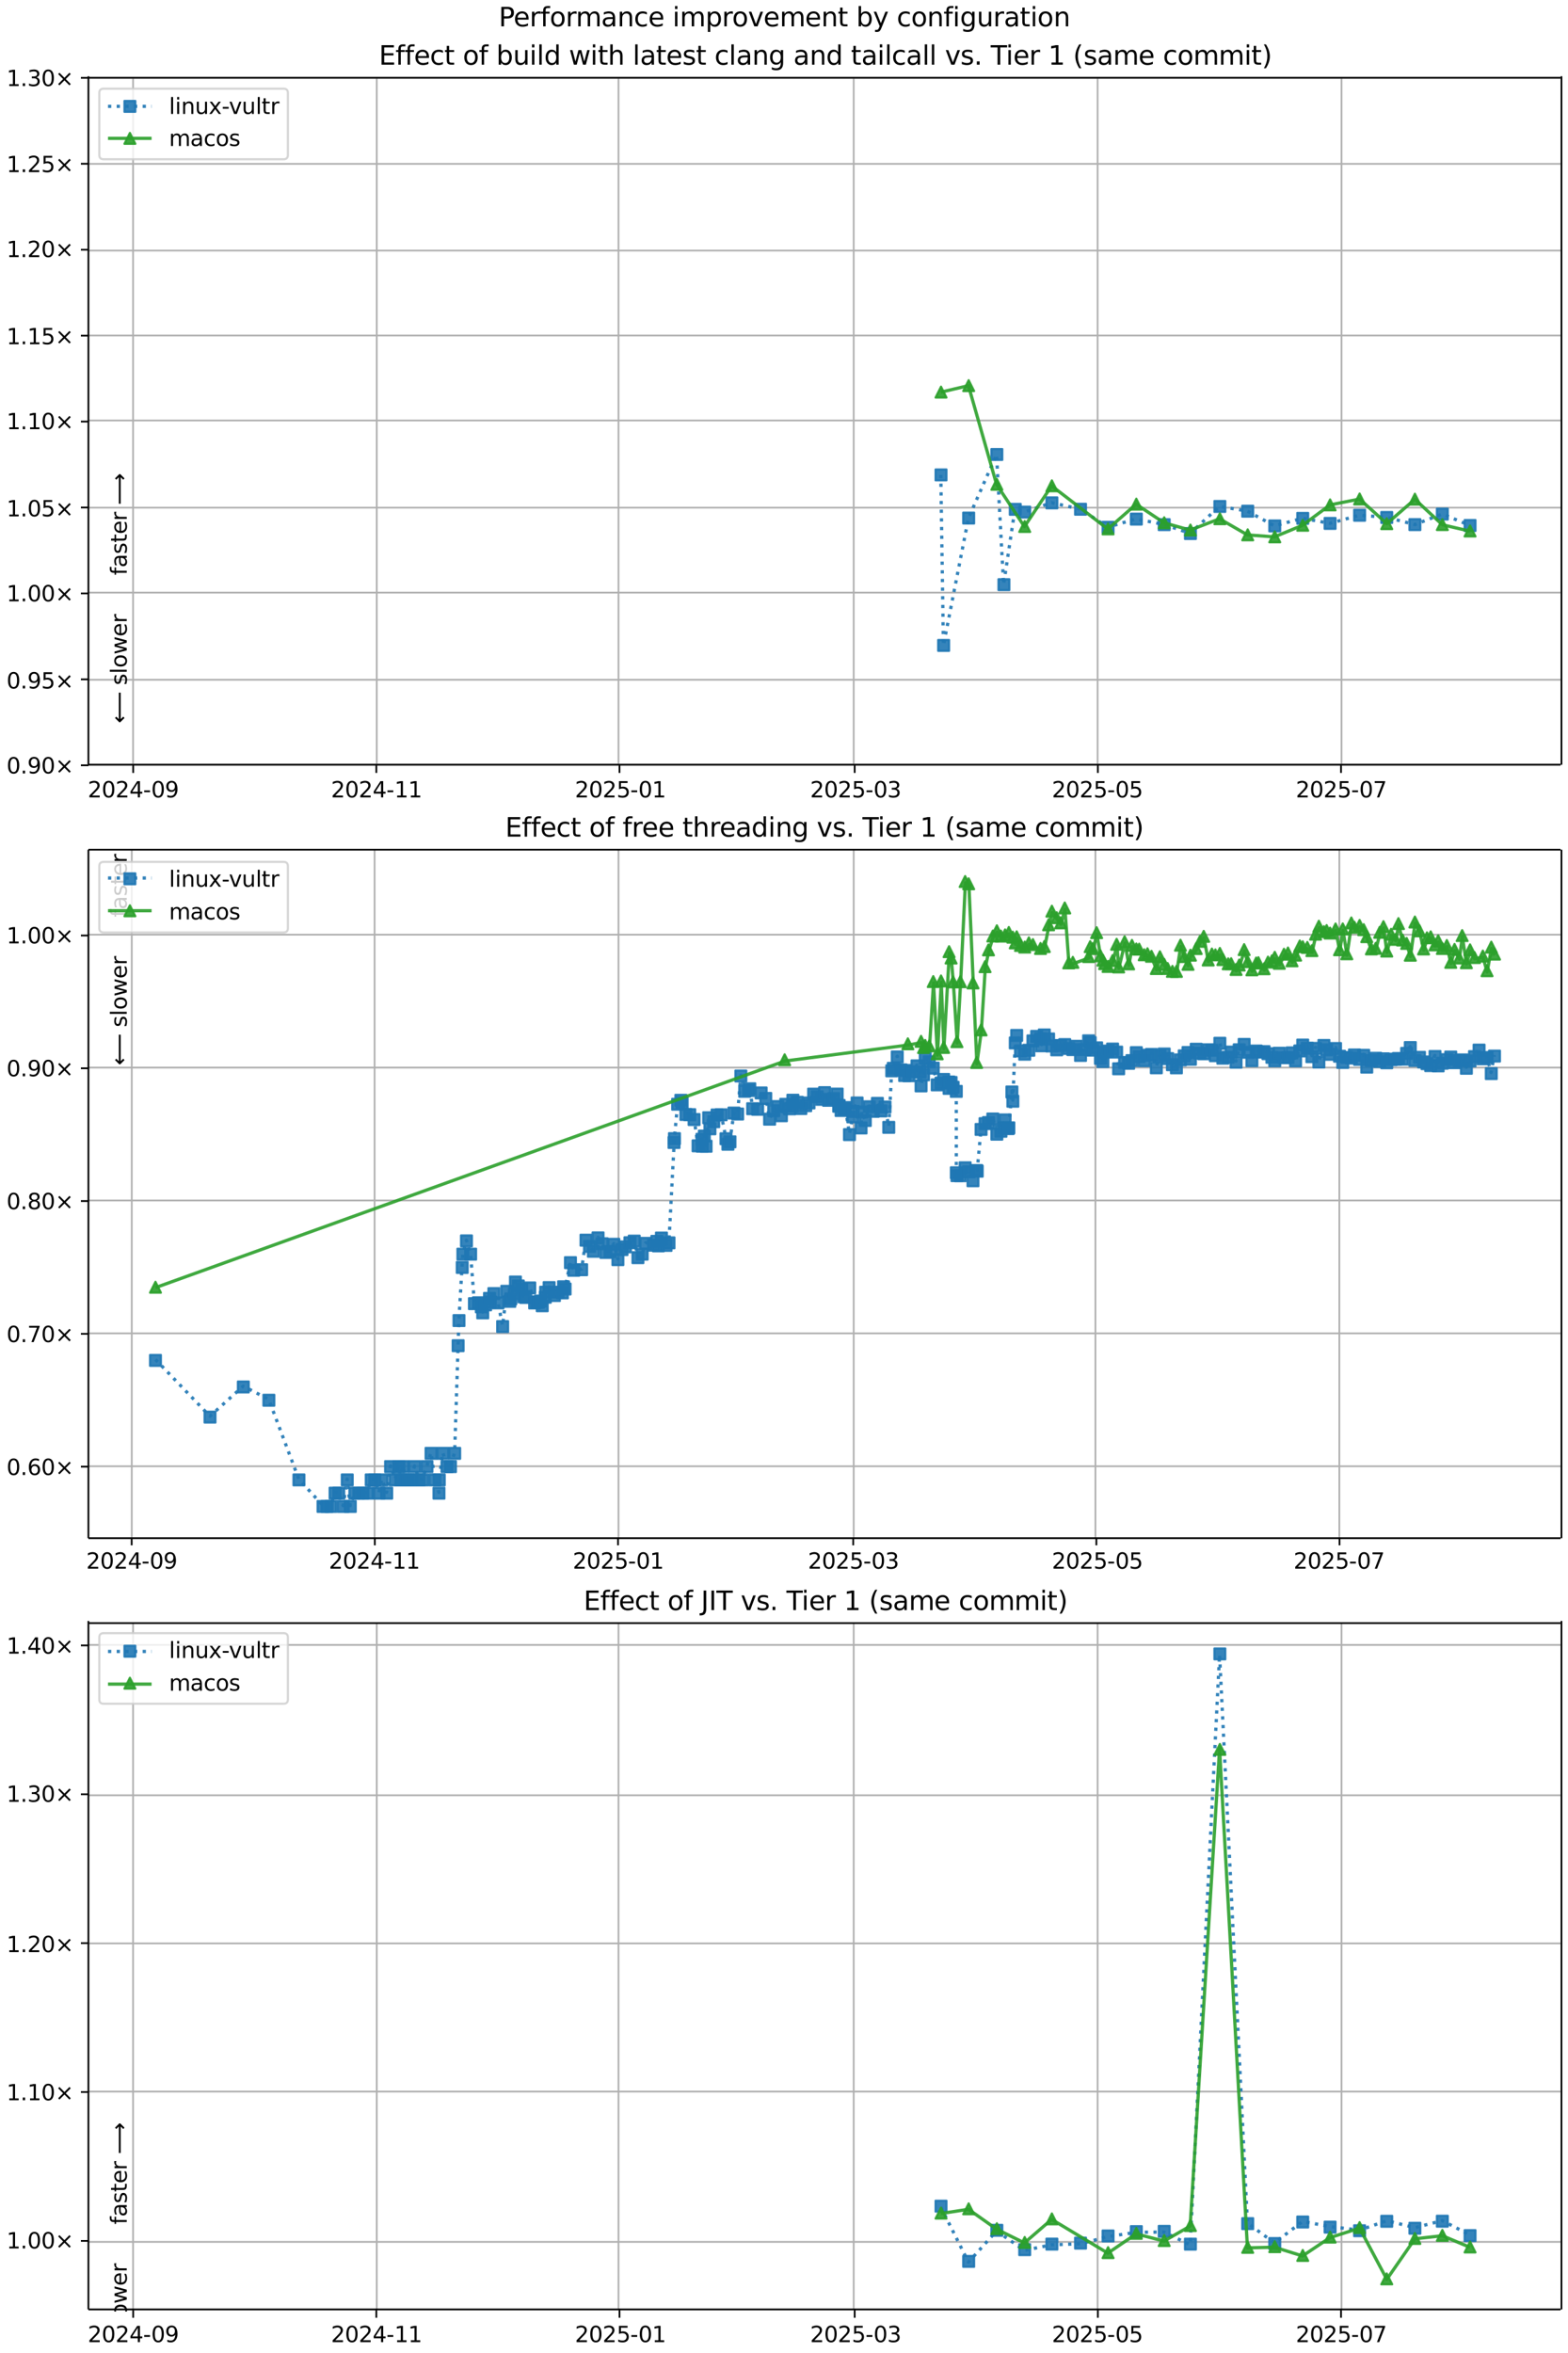 <?xml version="1.0" encoding="UTF-8"?>
<!DOCTYPE svg  PUBLIC '-//W3C//DTD SVG 1.1//EN'  'http://www.w3.org/Graphics/SVG/1.1/DTD/svg11.dtd'>
<svg width="720pt" height="1080pt" version="1.1" viewBox="0 0 720 1080" xmlns="http://www.w3.org/2000/svg" xmlns:xlink="http://www.w3.org/1999/xlink">
<defs>
<style type="text/css">*{stroke-linejoin: round; stroke-linecap: butt}</style>
</defs>
<path d="m0 1080h720v-1080h-720z" fill="#fff"/>
<path d="m40.6 351h676v-316h-676z" fill="#fff"/>
<path d="m61.1 351v-316" clip-path="url(#h)" fill="none" stroke="#b0b0b0" stroke-linecap="square" stroke-width=".8"/>
<defs>
<path id="n" d="m0 0v3.5" stroke="#000" stroke-width=".8"/>
</defs>
<use x="61.149" y="351.265" stroke="#000000" stroke-width=".8" xlink:href="#n"/>
<g transform="translate(40.3 366) scale(.1 -.1)">
<defs>
<path id="d" transform="scale(.016)" d="m1228 531h2203v-531h-2962v531q359 372 979 998 621 627 780 809 303 340 423 576 121 236 121 464 0 372-261 606-261 235-680 235-297 0-627-103-329-103-704-313v638q381 153 712 231 332 78 607 78 725 0 1156-363 431-362 431-968 0-288-108-546-107-257-392-607-78-91-497-524-418-433-1181-1211z"/>
<path id="c" transform="scale(.016)" d="m2034 4250q-487 0-733-480-245-479-245-1442 0-959 245-1439 246-480 733-480 491 0 736 480 246 480 246 1439 0 963-246 1442-245 480-736 480zm0 500q785 0 1199-621 414-620 414-1801 0-1178-414-1799-414-620-1199-620-784 0-1198 620-414 621-414 1799 0 1181 414 1801 414 621 1198 621z"/>
<path id="ac" transform="scale(.016)" d="m2419 4116-1594-2491h1594v2491zm-166 550h794v-3041h666v-525h-666v-1100h-628v1100h-2106v609l1940 2957z"/>
<path id="i" transform="scale(.016)" d="m313 2009h1684v-512h-1684v512z"/>
<path id="ad" transform="scale(.016)" d="m703 97v575q238-113 481-172 244-59 479-59 625 0 954 420 330 420 377 1277-181-269-460-413-278-144-615-144-700 0-1108 423-408 424-408 1159 0 718 425 1152 425 435 1131 435 810 0 1236-621 427-620 427-1801 0-1103-524-1761-523-658-1407-658-238 0-482 47-243 47-506 141zm1256 1978q425 0 673 290 249 291 249 798 0 503-249 795-248 292-673 292t-673-292-248-795q0-507 248-798 248-290 673-290z"/>
</defs>
<use xlink:href="#d"/>
<use transform="translate(63.6)" xlink:href="#c"/>
<use transform="translate(127)" xlink:href="#d"/>
<use transform="translate(191)" xlink:href="#ac"/>
<use transform="translate(254)" xlink:href="#i"/>
<use transform="translate(291)" xlink:href="#c"/>
<use transform="translate(354)" xlink:href="#ad"/>
</g>
<path d="m173 351v-316" clip-path="url(#h)" fill="none" stroke="#b0b0b0" stroke-linecap="square" stroke-width=".8"/>
<use x="172.807" y="351.265" stroke="#000000" stroke-width=".8" xlink:href="#n"/>
<g transform="translate(152 366) scale(.1 -.1)">
<defs>
<path id="e" transform="scale(.016)" d="m794 531h1031v3560l-1122-225v575l1116 225h631v-4135h1031v-531h-2687v531z"/>
</defs>
<use xlink:href="#d"/>
<use transform="translate(63.6)" xlink:href="#c"/>
<use transform="translate(127)" xlink:href="#d"/>
<use transform="translate(191)" xlink:href="#ac"/>
<use transform="translate(254)" xlink:href="#i"/>
<use transform="translate(291)" xlink:href="#e"/>
<use transform="translate(354)" xlink:href="#e"/>
</g>
<path d="m284 351v-316" clip-path="url(#h)" fill="none" stroke="#b0b0b0" stroke-linecap="square" stroke-width=".8"/>
<use x="284.464" y="351.265" stroke="#000000" stroke-width=".8" xlink:href="#n"/>
<g transform="translate(264 366) scale(.1 -.1)">
<defs>
<path id="m" transform="scale(.016)" d="m691 4666h2478v-532h-1900v-1143q137 47 274 70 138 23 276 23 781 0 1237-428 457-428 457-1159 0-753-469-1171-469-417-1322-417-294 0-599 50-304 50-629 150v635q281-153 581-228t634-75q541 0 856 284 316 284 316 772 0 487-316 771-315 285-856 285-253 0-505-56-251-56-513-175v2344z"/>
</defs>
<use xlink:href="#d"/>
<use transform="translate(63.6)" xlink:href="#c"/>
<use transform="translate(127)" xlink:href="#d"/>
<use transform="translate(191)" xlink:href="#m"/>
<use transform="translate(254)" xlink:href="#i"/>
<use transform="translate(291)" xlink:href="#c"/>
<use transform="translate(354)" xlink:href="#e"/>
</g>
<path d="m392 351v-316" clip-path="url(#h)" fill="none" stroke="#b0b0b0" stroke-linecap="square" stroke-width=".8"/>
<use x="392.46" y="351.265" stroke="#000000" stroke-width=".8" xlink:href="#n"/>
<g transform="translate(372 366) scale(.1 -.1)">
<defs>
<path id="ae" transform="scale(.016)" d="m2597 2516q453-97 707-404 255-306 255-756 0-690-475-1069-475-378-1350-378-293 0-604 58t-642 174v609q262-153 574-231 313-78 654-78 593 0 904 234t311 681q0 413-289 645-289 233-804 233h-544v519h569q465 0 712 186t247 536q0 359-255 551-254 193-729 193-260 0-557-57-297-56-653-174v562q360 100 674 150t592 50q719 0 1137-327 419-326 419-882 0-388-222-655t-631-370z"/>
</defs>
<use xlink:href="#d"/>
<use transform="translate(63.6)" xlink:href="#c"/>
<use transform="translate(127)" xlink:href="#d"/>
<use transform="translate(191)" xlink:href="#m"/>
<use transform="translate(254)" xlink:href="#i"/>
<use transform="translate(291)" xlink:href="#c"/>
<use transform="translate(354)" xlink:href="#ae"/>
</g>
<path d="m504 351v-316" clip-path="url(#h)" fill="none" stroke="#b0b0b0" stroke-linecap="square" stroke-width=".8"/>
<use x="504.118" y="351.265" stroke="#000000" stroke-width=".8" xlink:href="#n"/>
<g transform="translate(483 366) scale(.1 -.1)">
<use xlink:href="#d"/>
<use transform="translate(63.6)" xlink:href="#c"/>
<use transform="translate(127)" xlink:href="#d"/>
<use transform="translate(191)" xlink:href="#m"/>
<use transform="translate(254)" xlink:href="#i"/>
<use transform="translate(291)" xlink:href="#c"/>
<use transform="translate(354)" xlink:href="#m"/>
</g>
<path d="m616 351v-316" clip-path="url(#h)" fill="none" stroke="#b0b0b0" stroke-linecap="square" stroke-width=".8"/>
<use x="615.775" y="351.265" stroke="#000000" stroke-width=".8" xlink:href="#n"/>
<g transform="translate(595 366) scale(.1 -.1)">
<defs>
<path id="ah" transform="scale(.016)" d="m525 4666h3e3v-269l-1694-4397h-659l1594 4134h-2241v532z"/>
</defs>
<use xlink:href="#d"/>
<use transform="translate(63.6)" xlink:href="#c"/>
<use transform="translate(127)" xlink:href="#d"/>
<use transform="translate(191)" xlink:href="#m"/>
<use transform="translate(254)" xlink:href="#i"/>
<use transform="translate(291)" xlink:href="#c"/>
<use transform="translate(354)" xlink:href="#ah"/>
</g>
<path d="m40.6 351h676" clip-path="url(#h)" fill="none" stroke="#b0b0b0" stroke-linecap="square" stroke-width=".8"/>
<defs>
<path id="j" d="m0 0h-3.5" stroke="#000" stroke-width=".8"/>
</defs>
<use x="40.646" y="351.265" stroke="#000000" stroke-width=".8" xlink:href="#j"/>
<g transform="translate(3 355) scale(.1 -.1)">
<defs>
<path id="g" transform="scale(.016)" d="m684 794h660v-794h-660v794z"/>
<path id="k" transform="scale(.016)" d="m4488 3438-1429-1435 1429-1428-372-378-1435 1434-1434-1434-369 378 1425 1428-1425 1435 369 378 1434-1435 1435 1435 372-378z"/>
</defs>
<use xlink:href="#c"/>
<use transform="translate(63.6)" xlink:href="#g"/>
<use transform="translate(95.4)" xlink:href="#ad"/>
<use transform="translate(159)" xlink:href="#c"/>
<use transform="translate(223)" xlink:href="#k"/>
</g>
<path d="m40.6 312h676" clip-path="url(#h)" fill="none" stroke="#b0b0b0" stroke-linecap="square" stroke-width=".8"/>
<use x="40.646" y="311.823" stroke="#000000" stroke-width=".8" xlink:href="#j"/>
<g transform="translate(3 316) scale(.1 -.1)">
<use xlink:href="#c"/>
<use transform="translate(63.6)" xlink:href="#g"/>
<use transform="translate(95.4)" xlink:href="#ad"/>
<use transform="translate(159)" xlink:href="#m"/>
<use transform="translate(223)" xlink:href="#k"/>
</g>
<path d="m40.6 272h676" clip-path="url(#h)" fill="none" stroke="#b0b0b0" stroke-linecap="square" stroke-width=".8"/>
<use x="40.646" y="272.382" stroke="#000000" stroke-width=".8" xlink:href="#j"/>
<g transform="translate(3 276) scale(.1 -.1)">
<use xlink:href="#e"/>
<use transform="translate(63.6)" xlink:href="#g"/>
<use transform="translate(95.4)" xlink:href="#c"/>
<use transform="translate(159)" xlink:href="#c"/>
<use transform="translate(223)" xlink:href="#k"/>
</g>
<path d="m40.6 233h676" clip-path="url(#h)" fill="none" stroke="#b0b0b0" stroke-linecap="square" stroke-width=".8"/>
<use x="40.646" y="232.94" stroke="#000000" stroke-width=".8" xlink:href="#j"/>
<g transform="translate(3 237) scale(.1 -.1)">
<use xlink:href="#e"/>
<use transform="translate(63.6)" xlink:href="#g"/>
<use transform="translate(95.4)" xlink:href="#c"/>
<use transform="translate(159)" xlink:href="#m"/>
<use transform="translate(223)" xlink:href="#k"/>
</g>
<path d="m40.6 193h676" clip-path="url(#h)" fill="none" stroke="#b0b0b0" stroke-linecap="square" stroke-width=".8"/>
<use x="40.646" y="193.499" stroke="#000000" stroke-width=".8" xlink:href="#j"/>
<g transform="translate(3 197) scale(.1 -.1)">
<use xlink:href="#e"/>
<use transform="translate(63.6)" xlink:href="#g"/>
<use transform="translate(95.4)" xlink:href="#e"/>
<use transform="translate(159)" xlink:href="#c"/>
<use transform="translate(223)" xlink:href="#k"/>
</g>
<path d="m40.6 154h676" clip-path="url(#h)" fill="none" stroke="#b0b0b0" stroke-linecap="square" stroke-width=".8"/>
<use x="40.646" y="154.057" stroke="#000000" stroke-width=".8" xlink:href="#j"/>
<g transform="translate(3 158) scale(.1 -.1)">
<use xlink:href="#e"/>
<use transform="translate(63.6)" xlink:href="#g"/>
<use transform="translate(95.4)" xlink:href="#e"/>
<use transform="translate(159)" xlink:href="#m"/>
<use transform="translate(223)" xlink:href="#k"/>
</g>
<path d="m40.6 115h676" clip-path="url(#h)" fill="none" stroke="#b0b0b0" stroke-linecap="square" stroke-width=".8"/>
<use x="40.646" y="114.616" stroke="#000000" stroke-width=".8" xlink:href="#j"/>
<g transform="translate(3 118) scale(.1 -.1)">
<use xlink:href="#e"/>
<use transform="translate(63.6)" xlink:href="#g"/>
<use transform="translate(95.4)" xlink:href="#d"/>
<use transform="translate(159)" xlink:href="#c"/>
<use transform="translate(223)" xlink:href="#k"/>
</g>
<path d="m40.6 75.2h676" clip-path="url(#h)" fill="none" stroke="#b0b0b0" stroke-linecap="square" stroke-width=".8"/>
<use x="40.646" y="75.174" stroke="#000000" stroke-width=".8" xlink:href="#j"/>
<g transform="translate(3 79) scale(.1 -.1)">
<use xlink:href="#e"/>
<use transform="translate(63.6)" xlink:href="#g"/>
<use transform="translate(95.4)" xlink:href="#d"/>
<use transform="translate(159)" xlink:href="#m"/>
<use transform="translate(223)" xlink:href="#k"/>
</g>
<path d="m40.6 35.7h676" clip-path="url(#h)" fill="none" stroke="#b0b0b0" stroke-linecap="square" stroke-width=".8"/>
<use x="40.646" y="35.733" stroke="#000000" stroke-width=".8" xlink:href="#j"/>
<g transform="translate(3 39.5) scale(.1 -.1)">
<use xlink:href="#e"/>
<use transform="translate(63.6)" xlink:href="#g"/>
<use transform="translate(95.4)" xlink:href="#ae"/>
<use transform="translate(159)" xlink:href="#c"/>
<use transform="translate(223)" xlink:href="#k"/>
</g>
<path d="m432 218 1.2 78.3 11.5-58.5 12.9-29.2 3.24 59.7 5.2-34.6 4.34 1.27 12.5-4.23 13.2 2.93 12.6 8.27 13-3.75 12.8 2.54 12 4.09 13.5-12.4 12.8 2.18 12.4 6.76 12.9-3.47 12.6 2.32 13.6-3.75 12.5 1.02 12.9 3.28 12.6-4.84 12.7 5.24" clip-path="url(#h)" fill="none" stroke="#1f77b4" stroke-dasharray="1.5,2.475" stroke-opacity=".9" stroke-width="1.5"/>
<defs>
<path id="a" d="m-2.5 2.5h5v-5h-5z" stroke="#1f77b4" stroke-opacity=".9"/>
</defs>
<g clip-path="url(#h)" fill="#1f77b4" fill-opacity=".9" stroke="#1f77b4" stroke-opacity=".9">
<use x="432.101" y="217.973" xlink:href="#a"/>
<use x="433.297" y="296.237" xlink:href="#a"/>
<use x="444.801" y="237.787" xlink:href="#a"/>
<use x="457.741" y="208.61" xlink:href="#a"/>
<use x="460.985" y="268.348" xlink:href="#a"/>
<use x="466.189" y="233.78" xlink:href="#a"/>
<use x="470.528" y="235.05" xlink:href="#a"/>
<use x="483.006" y="230.816" xlink:href="#a"/>
<use x="496.165" y="233.746" xlink:href="#a"/>
<use x="508.812" y="242.019" xlink:href="#a"/>
<use x="521.783" y="238.266" xlink:href="#a"/>
<use x="534.58" y="240.808" xlink:href="#a"/>
<use x="546.624" y="244.895" xlink:href="#a"/>
<use x="560.141" y="232.452" xlink:href="#a"/>
<use x="572.923" y="234.631" xlink:href="#a"/>
<use x="585.349" y="241.39" xlink:href="#a"/>
<use x="598.199" y="237.923" xlink:href="#a"/>
<use x="610.756" y="240.24" xlink:href="#a"/>
<use x="624.31" y="236.495" xlink:href="#a"/>
<use x="636.768" y="237.514" xlink:href="#a"/>
<use x="649.694" y="240.797" xlink:href="#a"/>
<use x="662.301" y="235.961" xlink:href="#a"/>
<use x="675.022" y="241.197" xlink:href="#a"/>
</g>
<path d="m432 180 12.7-2.98 12.9 45.3 12.8 19.4 12.5-18.7 25.8 19.8 13-11.4 12.8 8.54 12 3.35 13.5-5.19 12.8 7.39 12.4 0.914 12.9-5.32 12.6-9.35 13.6-2.7 12.5 11.3 12.9-11.2 12.6 11.7 12.7 2.95" clip-path="url(#h)" fill="none" stroke="#2ca02c" stroke-linecap="square" stroke-opacity=".9" stroke-width="1.5"/>
<defs>
<path id="b" d="m0-2.5-2.5 5h5z" stroke="#2ca02c" stroke-opacity=".9"/>
</defs>
<g clip-path="url(#h)" fill="#2ca02c" fill-opacity=".9" stroke="#2ca02c" stroke-opacity=".9">
<use x="432.101" y="179.969" xlink:href="#b"/>
<use x="444.801" y="176.993" xlink:href="#b"/>
<use x="457.741" y="222.294" xlink:href="#b"/>
<use x="470.528" y="241.649" xlink:href="#b"/>
<use x="483.006" y="222.988" xlink:href="#b"/>
<use x="508.812" y="242.767" xlink:href="#b"/>
<use x="521.783" y="231.393" xlink:href="#b"/>
<use x="534.58" y="239.933" xlink:href="#b"/>
<use x="546.624" y="243.286" xlink:href="#b"/>
<use x="560.141" y="238.099" xlink:href="#b"/>
<use x="572.923" y="245.49" xlink:href="#b"/>
<use x="585.349" y="246.404" xlink:href="#b"/>
<use x="598.199" y="241.083" xlink:href="#b"/>
<use x="610.756" y="231.732" xlink:href="#b"/>
<use x="624.31" y="229.029" xlink:href="#b"/>
<use x="636.768" y="240.354" xlink:href="#b"/>
<use x="649.694" y="229.115" xlink:href="#b"/>
<use x="662.301" y="240.774" xlink:href="#b"/>
<use x="675.022" y="243.72" xlink:href="#b"/>
</g>
<path d="m40.6 351v-316" fill="none" stroke="#000" stroke-linecap="square" stroke-width=".8"/>
<path d="m717 351v-316" fill="none" stroke="#000" stroke-linecap="square" stroke-width=".8"/>
<path d="m40.6 351h676" fill="none" stroke="#000" stroke-linecap="square" stroke-width=".8"/>
<path d="m40.6 35.7h676" fill="none" stroke="#000" stroke-linecap="square" stroke-width=".8"/>
<g clip-path="url(#h)">
<g transform="translate(58.2 264) rotate(-90) scale(.1 -.1)">
<defs>
<path id="x" transform="scale(.016)" d="m2375 4863v-479h-550q-309 0-430-125-120-125-120-450v-309h947v-447h-947v-3053h-578v3053h-550v447h550v244q0 584 272 851 272 268 862 268h544z"/>
<path id="r" transform="scale(.016)" d="m2194 1759q-697 0-966-159t-269-544q0-306 202-486 202-179 548-179 479 0 768 339t289 901v128h-572zm1147 238v-2e3h-575v531q-197-318-491-470t-719-152q-537 0-855 302-317 302-317 808 0 590 395 890 396 300 1180 300h807v57q0 397-261 614t-733 217q-300 0-585-72-284-72-546-216v532q315 122 612 182 297 61 578 61 760 0 1135-394 375-393 375-1193z"/>
<path id="s" transform="scale(.016)" d="m2834 3397v-544q-243 125-506 187-262 63-544 63-428 0-642-131t-214-394q0-200 153-314t616-217l197-44q612-131 870-370t258-667q0-488-386-773-386-284-1061-284-281 0-586 55t-642 164v594q319-166 628-249 309-82 613-82 406 0 624 139 219 139 219 392 0 234-158 359-157 125-692 241l-200 47q-534 112-772 345-237 233-237 639 0 494 350 762 350 269 994 269 318 0 599-47 282-46 519-140z"/>
<path id="l" transform="scale(.016)" d="m1172 4494v-994h1184v-447h-1184v-1900q0-428 117-550t477-122h590v-481h-590q-666 0-919 248-253 249-253 905v1900h-422v447h422v994h578z"/>
<path id="f" transform="scale(.016)" d="m3597 1894v-281h-2644q38-594 358-905t892-311q331 0 642 81t618 244v-544q-310-131-635-200t-659-69q-838 0-1327 487-489 488-489 1320 0 859 464 1363 464 505 1252 505 706 0 1117-455 411-454 411-1235zm-575 169q-6 471-264 752-258 282-683 282-481 0-770-272t-333-766l2050 4z"/>
<path id="o" transform="scale(.016)" d="m2631 2963q-97 56-211 82-114 27-251 27-488 0-749-317t-261-911v-1844h-578v3500h578v-544q182 319 472 473 291 155 707 155 59 0 131-8 72-7 159-23l3-590z"/>
<path id="ao" transform="scale(.016)" d="m8863 2147v-281l-1229-1228-375 375 729 728h-7622v531h7622l-729 728 375 375 1229-1228z"/>
</defs>
<use xlink:href="#x"/>
<use transform="translate(35.2)" xlink:href="#r"/>
<use transform="translate(96.5)" xlink:href="#s"/>
<use transform="translate(149)" xlink:href="#l"/>
<use transform="translate(188)" xlink:href="#f"/>
<use transform="translate(249)" xlink:href="#o"/>
<use transform="translate(290)" xlink:href="#DejaVuSans-20"/>
<use transform="translate(322)" xlink:href="#ao"/>
</g>
</g>
<g clip-path="url(#h)">
<g transform="translate(58.2 332) rotate(-90) scale(.1 -.1)">
<defs>
<path id="ap" transform="scale(.016)" d="m313 1866v281l1228 1228 375-375-728-728h7621v-531h-7621l728-728-375-375-1228 1228z"/>
<path id="w" transform="scale(.016)" d="m603 4863h575v-4863h-575v4863z"/>
<path id="t" transform="scale(.016)" d="m1959 3097q-462 0-731-361t-269-989 267-989q268-361 733-361 460 0 728 362 269 363 269 988 0 622-269 986-268 364-728 364zm0 487q750 0 1178-488 429-487 429-1349 0-859-429-1349-428-489-1178-489-753 0-1180 489-426 490-426 1349 0 862 426 1349 427 488 1180 488z"/>
<path id="af" transform="scale(.016)" d="m269 3500h575l719-2731 715 2731h678l719-2731 716 2731h575l-916-3500h-678l-753 2869-756-2869h-679l-915 3500z"/>
</defs>
<use xlink:href="#ap"/>
<use transform="translate(143)" xlink:href="#DejaVuSans-20"/>
<use transform="translate(175)" xlink:href="#s"/>
<use transform="translate(227)" xlink:href="#w"/>
<use transform="translate(255)" xlink:href="#t"/>
<use transform="translate(316)" xlink:href="#af"/>
<use transform="translate(398)" xlink:href="#f"/>
<use transform="translate(460)" xlink:href="#o"/>
</g>
</g>
<g transform="translate(174 29.7) scale(.12 -.12)">
<defs>
<path id="al" transform="scale(.016)" d="m628 4666h2950v-532h-2319v-1381h2222v-531h-2222v-1691h2375v-531h-3006v4666z"/>
<path id="y" transform="scale(.016)" d="m3122 3366v-538q-244 135-489 202t-495 67q-560 0-870-355-309-354-309-995t309-996q310-354 870-354 250 0 495 67t489 202v-532q-241-112-499-168-257-57-548-57-791 0-1257 497-465 497-465 1341 0 856 470 1346 471 491 1290 491 265 0 518-55 253-54 491-163z"/>
<path id="ar" transform="scale(.016)" d="m3116 1747q0 634-261 995t-717 361q-457 0-718-361t-261-995 261-995 718-361q456 0 717 361t261 995zm-1957 1222q182 312 458 463 277 152 661 152 638 0 1036-506 399-506 399-1331t-399-1332q-398-506-1036-506-384 0-661 152-276 152-458 464v-525h-578v4863h578v-1894z"/>
<path id="aa" transform="scale(.016)" d="m544 1381v2119h575v-2097q0-497 193-746 194-248 582-248 465 0 735 297 271 297 271 810v1984h575v-3500h-575v538q-209-319-486-474-276-155-642-155-603 0-916 375-312 375-312 1097zm1447 2203z"/>
<path id="u" transform="scale(.016)" d="m603 3500h575v-3500h-575v3500zm0 1363h575v-729h-575v729z"/>
<path id="ak" transform="scale(.016)" d="m2906 2969v1894h575v-4863h-575v525q-181-312-458-464-276-152-664-152-634 0-1033 506-398 507-398 1332t398 1331q399 506 1033 506 388 0 664-152 277-151 458-463zm-1959-1222q0-634 261-995t717-361 718 361q263 361 263 995t-263 995q-262 361-718 361t-717-361-261-995z"/>
<path id="aq" transform="scale(.016)" d="m3513 2113v-2113h-575v2094q0 497-194 743-194 247-581 247-466 0-735-297-269-296-269-809v-1978h-578v4863h578v-1907q207 316 486 472 280 156 646 156 603 0 912-373 310-373 310-1098z"/>
<path id="z" transform="scale(.016)" d="m3513 2113v-2113h-575v2094q0 497-194 743-194 247-581 247-466 0-735-297-269-296-269-809v-1978h-578v3500h578v-544q207 316 486 472 280 156 646 156 603 0 912-373 310-373 310-1098z"/>
<path id="aj" transform="scale(.016)" d="m2906 1791q0 625-258 968-257 344-723 344-462 0-720-344-258-343-258-968 0-622 258-966t720-344q466 0 723 344 258 344 258 966zm575-1357q0-893-397-1329-396-436-1215-436-303 0-572 45t-522 139v559q253-137 500-202 247-66 503-66 566 0 847 295t281 892v285q-178-310-456-463t-666-153q-643 0-1037 490-394 491-394 1301 0 812 394 1302 394 491 1037 491 388 0 666-153t456-462v531h575v-3066z"/>
<path id="ab" transform="scale(.016)" d="m191 3500h609l1094-2937 1094 2937h609l-1313-3500h-781l-1312 3500z"/>
<path id="ag" transform="scale(.016)" d="m-19 4666h3947v-532h-1656v-4134h-634v4134h-1657v532z"/>
<path id="an" transform="scale(.016)" d="m1984 4856q-418-718-622-1422-203-703-203-1425 0-721 205-1429t620-1424h-500q-468 735-701 1444t-233 1409q0 697 231 1403 232 707 703 1444h500z"/>
<path id="v" transform="scale(.016)" d="m3328 2828q216 388 516 572t706 184q547 0 844-383 297-382 297-1088v-2113h-578v2094q0 503-179 746-178 244-543 244-447 0-707-297-259-296-259-809v-1978h-578v2094q0 506-178 748t-550 242q-441 0-701-298-259-298-259-808v-1978h-578v3500h578v-544q197 322 472 475t653 153q382 0 649-194 267-193 395-562z"/>
<path id="am" transform="scale(.016)" d="m513 4856h500q468-737 701-1444 233-706 233-1403 0-700-233-1409t-701-1444h-500q415 716 620 1424t205 1429q0 722-205 1425-205 704-620 1422z"/>
</defs>
<use xlink:href="#al"/>
<use transform="translate(63.2)" xlink:href="#x"/>
<use transform="translate(98.4)" xlink:href="#x"/>
<use transform="translate(134)" xlink:href="#f"/>
<use transform="translate(195)" xlink:href="#y"/>
<use transform="translate(250)" xlink:href="#l"/>
<use transform="translate(289)" xlink:href="#DejaVuSans-20"/>
<use transform="translate(321)" xlink:href="#t"/>
<use transform="translate(382)" xlink:href="#x"/>
<use transform="translate(417)" xlink:href="#DejaVuSans-20"/>
<use transform="translate(449)" xlink:href="#ar"/>
<use transform="translate(513)" xlink:href="#aa"/>
<use transform="translate(576)" xlink:href="#u"/>
<use transform="translate(604)" xlink:href="#w"/>
<use transform="translate(632)" xlink:href="#ak"/>
<use transform="translate(695)" xlink:href="#DejaVuSans-20"/>
<use transform="translate(727)" xlink:href="#af"/>
<use transform="translate(809)" xlink:href="#u"/>
<use transform="translate(837)" xlink:href="#l"/>
<use transform="translate(876)" xlink:href="#aq"/>
<use transform="translate(939)" xlink:href="#DejaVuSans-20"/>
<use transform="translate(971)" xlink:href="#w"/>
<use transform="translate(999)" xlink:href="#r"/>
<use transform="translate(1060)" xlink:href="#l"/>
<use transform="translate(1099)" xlink:href="#f"/>
<use transform="translate(1161)" xlink:href="#s"/>
<use transform="translate(1213)" xlink:href="#l"/>
<use transform="translate(1252)" xlink:href="#DejaVuSans-20"/>
<use transform="translate(1284)" xlink:href="#y"/>
<use transform="translate(1339)" xlink:href="#w"/>
<use transform="translate(1367)" xlink:href="#r"/>
<use transform="translate(1428)" xlink:href="#z"/>
<use transform="translate(1491)" xlink:href="#aj"/>
<use transform="translate(1555)" xlink:href="#DejaVuSans-20"/>
<use transform="translate(1586)" xlink:href="#r"/>
<use transform="translate(1648)" xlink:href="#z"/>
<use transform="translate(1711)" xlink:href="#ak"/>
<use transform="translate(1775)" xlink:href="#DejaVuSans-20"/>
<use transform="translate(1806)" xlink:href="#l"/>
<use transform="translate(1846)" xlink:href="#r"/>
<use transform="translate(1907)" xlink:href="#u"/>
<use transform="translate(1935)" xlink:href="#w"/>
<use transform="translate(1962)" xlink:href="#y"/>
<use transform="translate(2017)" xlink:href="#r"/>
<use transform="translate(2079)" xlink:href="#w"/>
<use transform="translate(2106)" xlink:href="#w"/>
<use transform="translate(2134)" xlink:href="#DejaVuSans-20"/>
<use transform="translate(2166)" xlink:href="#ab"/>
<use transform="translate(2225)" xlink:href="#s"/>
<use transform="translate(2277)" xlink:href="#g"/>
<use transform="translate(2309)" xlink:href="#DejaVuSans-20"/>
<use transform="translate(2341)" xlink:href="#ag"/>
<use transform="translate(2399)" xlink:href="#u"/>
<use transform="translate(2427)" xlink:href="#f"/>
<use transform="translate(2488)" xlink:href="#o"/>
<use transform="translate(2529)" xlink:href="#DejaVuSans-20"/>
<use transform="translate(2561)" xlink:href="#e"/>
<use transform="translate(2625)" xlink:href="#DejaVuSans-20"/>
<use transform="translate(2656)" xlink:href="#an"/>
<use transform="translate(2696)" xlink:href="#s"/>
<use transform="translate(2748)" xlink:href="#r"/>
<use transform="translate(2809)" xlink:href="#v"/>
<use transform="translate(2906)" xlink:href="#f"/>
<use transform="translate(2968)" xlink:href="#DejaVuSans-20"/>
<use transform="translate(3e3)" xlink:href="#y"/>
<use transform="translate(3055)" xlink:href="#t"/>
<use transform="translate(3116)" xlink:href="#v"/>
<use transform="translate(3213)" xlink:href="#v"/>
<use transform="translate(3311)" xlink:href="#u"/>
<use transform="translate(3338)" xlink:href="#l"/>
<use transform="translate(3378)" xlink:href="#am"/>
</g>
<path d="m47.6 73.1h82.6q2 0 2-2v-28.4q0-2-2-2h-82.6q-2 0-2 2v28.4q0 2 2 2z" fill="#fff" opacity=".8" stroke="#ccc"/>
<path d="m49.6 48.8h10 10" fill="none" stroke="#1f77b4" stroke-dasharray="1.5,2.475" stroke-opacity=".9" stroke-width="1.5"/>
<use x="59.646" y="48.831" fill="#1f77b4" fill-opacity=".9" stroke="#1f77b4" stroke-opacity=".9" xlink:href="#a"/>
<g transform="translate(77.6 52.3) scale(.1 -.1)">
<defs>
<path id="ai" transform="scale(.016)" d="m3513 3500-1266-1703 1331-1797h-678l-1019 1375-1018-1375h-679l1360 1831-1244 1669h678l928-1247 928 1247h679z"/>
</defs>
<use xlink:href="#w"/>
<use transform="translate(27.8)" xlink:href="#u"/>
<use transform="translate(55.6)" xlink:href="#z"/>
<use transform="translate(119)" xlink:href="#aa"/>
<use transform="translate(182)" xlink:href="#ai"/>
<use transform="translate(242)" xlink:href="#i"/>
<use transform="translate(275)" xlink:href="#ab"/>
<use transform="translate(334)" xlink:href="#aa"/>
<use transform="translate(398)" xlink:href="#w"/>
<use transform="translate(425)" xlink:href="#l"/>
<use transform="translate(465)" xlink:href="#o"/>
</g>
<path d="m49.6 63.5h10 10" fill="none" stroke="#2ca02c" stroke-linecap="square" stroke-opacity=".9" stroke-width="1.5"/>
<use x="59.646" y="63.509" fill="#2ca02c" fill-opacity=".9" stroke="#2ca02c" stroke-opacity=".9" xlink:href="#b"/>
<g transform="translate(77.6 67) scale(.1 -.1)">
<use xlink:href="#v"/>
<use transform="translate(97.4)" xlink:href="#r"/>
<use transform="translate(159)" xlink:href="#y"/>
<use transform="translate(214)" xlink:href="#t"/>
<use transform="translate(275)" xlink:href="#s"/>
</g>
<path d="m40.6 706h676v-316h-676z" fill="#fff"/>
<path d="m60.5 706v-316" clip-path="url(#p)" fill="none" stroke="#b0b0b0" stroke-linecap="square" stroke-width=".8"/>
<use x="60.463" y="705.793" stroke="#000000" stroke-width=".8" xlink:href="#n"/>
<g transform="translate(39.6 720) scale(.1 -.1)">
<use xlink:href="#d"/>
<use transform="translate(63.6)" xlink:href="#c"/>
<use transform="translate(127)" xlink:href="#d"/>
<use transform="translate(191)" xlink:href="#ac"/>
<use transform="translate(254)" xlink:href="#i"/>
<use transform="translate(291)" xlink:href="#c"/>
<use transform="translate(354)" xlink:href="#ad"/>
</g>
<path d="m172 706v-316" clip-path="url(#p)" fill="none" stroke="#b0b0b0" stroke-linecap="square" stroke-width=".8"/>
<use x="172.12" y="705.793" stroke="#000000" stroke-width=".8" xlink:href="#n"/>
<g transform="translate(151 720) scale(.1 -.1)">
<use xlink:href="#d"/>
<use transform="translate(63.6)" xlink:href="#c"/>
<use transform="translate(127)" xlink:href="#d"/>
<use transform="translate(191)" xlink:href="#ac"/>
<use transform="translate(254)" xlink:href="#i"/>
<use transform="translate(291)" xlink:href="#e"/>
<use transform="translate(354)" xlink:href="#e"/>
</g>
<path d="m284 706v-316" clip-path="url(#p)" fill="none" stroke="#b0b0b0" stroke-linecap="square" stroke-width=".8"/>
<use x="283.778" y="705.793" stroke="#000000" stroke-width=".8" xlink:href="#n"/>
<g transform="translate(263 720) scale(.1 -.1)">
<use xlink:href="#d"/>
<use transform="translate(63.6)" xlink:href="#c"/>
<use transform="translate(127)" xlink:href="#d"/>
<use transform="translate(191)" xlink:href="#m"/>
<use transform="translate(254)" xlink:href="#i"/>
<use transform="translate(291)" xlink:href="#c"/>
<use transform="translate(354)" xlink:href="#e"/>
</g>
<path d="m392 706v-316" clip-path="url(#p)" fill="none" stroke="#b0b0b0" stroke-linecap="square" stroke-width=".8"/>
<use x="391.774" y="705.793" stroke="#000000" stroke-width=".8" xlink:href="#n"/>
<g transform="translate(371 720) scale(.1 -.1)">
<use xlink:href="#d"/>
<use transform="translate(63.6)" xlink:href="#c"/>
<use transform="translate(127)" xlink:href="#d"/>
<use transform="translate(191)" xlink:href="#m"/>
<use transform="translate(254)" xlink:href="#i"/>
<use transform="translate(291)" xlink:href="#c"/>
<use transform="translate(354)" xlink:href="#ae"/>
</g>
<path d="m503 706v-316" clip-path="url(#p)" fill="none" stroke="#b0b0b0" stroke-linecap="square" stroke-width=".8"/>
<use x="503.431" y="705.793" stroke="#000000" stroke-width=".8" xlink:href="#n"/>
<g transform="translate(483 720) scale(.1 -.1)">
<use xlink:href="#d"/>
<use transform="translate(63.6)" xlink:href="#c"/>
<use transform="translate(127)" xlink:href="#d"/>
<use transform="translate(191)" xlink:href="#m"/>
<use transform="translate(254)" xlink:href="#i"/>
<use transform="translate(291)" xlink:href="#c"/>
<use transform="translate(354)" xlink:href="#m"/>
</g>
<path d="m615 706v-316" clip-path="url(#p)" fill="none" stroke="#b0b0b0" stroke-linecap="square" stroke-width=".8"/>
<use x="615.089" y="705.793" stroke="#000000" stroke-width=".8" xlink:href="#n"/>
<g transform="translate(594 720) scale(.1 -.1)">
<use xlink:href="#d"/>
<use transform="translate(63.6)" xlink:href="#c"/>
<use transform="translate(127)" xlink:href="#d"/>
<use transform="translate(191)" xlink:href="#m"/>
<use transform="translate(254)" xlink:href="#i"/>
<use transform="translate(291)" xlink:href="#c"/>
<use transform="translate(354)" xlink:href="#ah"/>
</g>
<path d="m40.6 673h676" clip-path="url(#p)" fill="none" stroke="#b0b0b0" stroke-linecap="square" stroke-width=".8"/>
<use x="40.646" y="673.167" stroke="#000000" stroke-width=".8" xlink:href="#j"/>
<g transform="translate(3 677) scale(.1 -.1)">
<defs>
<path id="ay" transform="scale(.016)" d="m2113 2584q-425 0-674-291-248-290-248-796 0-503 248-796 249-292 674-292t673 292q248 293 248 796 0 506-248 796-248 291-673 291zm1253 1979v-575q-238 112-480 171-242 60-480 60-625 0-955-422-329-422-376-1275 184 272 462 417 279 145 613 145 703 0 1111-427 408-426 408-1160 0-719-425-1154-425-434-1131-434-810 0-1238 620-428 621-428 1799 0 1106 525 1764t1409 658q238 0 480-47t505-140z"/>
</defs>
<use xlink:href="#c"/>
<use transform="translate(63.6)" xlink:href="#g"/>
<use transform="translate(95.4)" xlink:href="#ay"/>
<use transform="translate(159)" xlink:href="#c"/>
<use transform="translate(223)" xlink:href="#k"/>
</g>
<path d="m40.6 612h676" clip-path="url(#p)" fill="none" stroke="#b0b0b0" stroke-linecap="square" stroke-width=".8"/>
<use x="40.646" y="612.222" stroke="#000000" stroke-width=".8" xlink:href="#j"/>
<g transform="translate(3 616) scale(.1 -.1)">
<use xlink:href="#c"/>
<use transform="translate(63.6)" xlink:href="#g"/>
<use transform="translate(95.4)" xlink:href="#ah"/>
<use transform="translate(159)" xlink:href="#c"/>
<use transform="translate(223)" xlink:href="#k"/>
</g>
<path d="m40.6 551h676" clip-path="url(#p)" fill="none" stroke="#b0b0b0" stroke-linecap="square" stroke-width=".8"/>
<use x="40.646" y="551.277" stroke="#000000" stroke-width=".8" xlink:href="#j"/>
<g transform="translate(3 555) scale(.1 -.1)">
<defs>
<path id="ax" transform="scale(.016)" d="m2034 2216q-450 0-708-241-257-241-257-662 0-422 257-663 258-241 708-241t709 242q260 243 260 662 0 421-258 662-257 241-711 241zm-631 268q-406 100-633 378-226 279-226 679 0 559 398 884 399 325 1092 325 697 0 1094-325t397-884q0-400-227-679-226-278-629-378 456-106 710-416 255-309 255-755 0-679-414-1042-414-362-1186-362-771 0-1186 362-414 363-414 1042 0 446 256 755 257 310 713 416zm-231 997q0-362 226-565 227-203 636-203 407 0 636 203 230 203 230 565 0 363-230 566-229 203-636 203-409 0-636-203-226-203-226-566z"/>
</defs>
<use xlink:href="#c"/>
<use transform="translate(63.6)" xlink:href="#g"/>
<use transform="translate(95.4)" xlink:href="#ax"/>
<use transform="translate(159)" xlink:href="#c"/>
<use transform="translate(223)" xlink:href="#k"/>
</g>
<path d="m40.6 490h676" clip-path="url(#p)" fill="none" stroke="#b0b0b0" stroke-linecap="square" stroke-width=".8"/>
<use x="40.646" y="490.332" stroke="#000000" stroke-width=".8" xlink:href="#j"/>
<g transform="translate(3 494) scale(.1 -.1)">
<use xlink:href="#c"/>
<use transform="translate(63.6)" xlink:href="#g"/>
<use transform="translate(95.4)" xlink:href="#ad"/>
<use transform="translate(159)" xlink:href="#c"/>
<use transform="translate(223)" xlink:href="#k"/>
</g>
<path d="m40.6 429h676" clip-path="url(#p)" fill="none" stroke="#b0b0b0" stroke-linecap="square" stroke-width=".8"/>
<use x="40.646" y="429.387" stroke="#000000" stroke-width=".8" xlink:href="#j"/>
<g transform="translate(3 433) scale(.1 -.1)">
<use xlink:href="#e"/>
<use transform="translate(63.6)" xlink:href="#g"/>
<use transform="translate(95.4)" xlink:href="#c"/>
<use transform="translate(159)" xlink:href="#c"/>
<use transform="translate(223)" xlink:href="#k"/>
</g>
<g stroke="#1f77b4" stroke-opacity=".9">
<path d="m71.4 624 25 26 15.3-13.8 11.7 6.09 13.8 36.6 11.1 12.2h3.59l1.94-6.09h1.68l2.04 6.09 1.86-12.2 1.4 12.2 2.09-6.09h5.69l1.83-6.09h1.64l1.94 6.09 1.37-6.09 2.15 6.09 1.79-12.2 2.07 6.09 1.73-6.09 0.934 6.09 0.934-6.09 1.35 6.09h2.31l1.73-6.09 2.02 6.09h1.62l2.01-6.09 1.88-6.09 1.74 12.2 1.9 6.09 0.138-6.09 1.66-12.2 1.87 6.09h1.61l1.95-6.09 1.96-60.9 1.79-30.5 1.65-6.09 1.91 6.09 1.74 22.7 1.85-0.403 1.33 1.88 0.633 2.77 1.34-3.69 1.78-2.96 0.36 1.67 1.65-3.88 1.89 4.29 2.14 10.9 1.89-16.2 1.39 4.63 0.45-1.14 1.62-2.31 0.525-5.43 1.31 1.82 1.55 1.46 0.914 3.5 0.978 0.317 1.81-4.38 2.26 6.91 1.33-0.511 0.433 0.168 0.92-0.527 0.797 2.15 1.41-3.9 0.147-2.32 1.61-2.14 2.43 3.66 1.66-1.53 2.01 0.302 0.53-2.79 0.712 1.03 2.45-12.1 1.53 3.51 3.61-0.256 2-13.6 1.62 2.85 1.77 2.25 2.15-6.15 1.85 2.68 1.75 4.01 1.91-0.399 1.73-3.35 1.87 7.05 1.89-4.63 1.59-1.23 2.04-1.9 1.97-0.749 1.7 7.61 1.96-1.62 1.68-4.96 3.51 0.851 1.54-1.77 0.697 2.06 1.4-3.58 2.11 3.39 1.36-1.18 2.51-47.8 1.48-15.8 1.47-1.83 0.565 1.2 1.74 5.3 1.77 0.1 2 2.24 1.82 12.1 1.8-2.99 0.145 3.16 0.954-4.65 0.795 4.68 1.19-13.1 0.582 5.08 1.75-3.28 1.51-3.07 1.88-0.084 2.23 11 0.875 2.52 0.954-1.11 1.82-13.2 1.71 0.443 1.47-17.5 1.76 7.03 1.79-0.337 0.538-0.844 1.32 9.17 2.31 0.263 1.58-7.5 2.13 2.52 1.76 9.53 1.9-3.87 1.82-1.93 1.7 4.23 2-5.27 1.77 2.1 1.4-1.3 0.104-2.68 2.02 0.962 1.65 2.87 2.22-1.3 1.52-1.27 2.11-4.05 1.68 1.21 2 1.19 1.37-3.09 1.83 3.54 2.32-0.785 1.62-2.08 0.704 5.6 0.198-0.373 0.889 2.31 1.35-0.606 0.537-0.757 1.97 12.4 1.52-8.15 0.189-2.48 1.79-3.89 1.83 11.5 0.356-7.34 1.6 3.9 1.84-6.31 1.83 2.13 1.88-3.66 1.64 3.46 1.86-1.8 1.72 9.34 1.37-26 0.691-1.14 1.84-5.22 1.71 5.93 1.69 2.62 0.242-2.36 1.7 2.42 1.64-1.84 2.07-2.69 1.48 2.84 0.395 6.36 1.14-5.06 0.77-7.59 1.84 1.58 1.85 2.92 1.8 7.68 1.76-0.821 1.2-1.69 2.39 1.2 0.117 2.93 0.919-2.74 0.937 2.22 1.46 1.89 0.019 37.3 0.274 1.33 1.56 0.028 2.2-3.65 1.62 1.87 1.97 4.09 1.69-4.68 0.271 0.301 1.77-19.2 1.82-2.67 1.58-0.512 1.99-1.62 1.85 6.98 1.88-1.34 1.36-1.67 0.529-3.54 1.43 4.01 0.297-0.36 1.41-16.5 0.438 4.25 1.1-26.8 0.656-3.45 1.74 7.12 1.95 1.52 1.9-1.82 1.87-4.31 1.71-2.06 1.77 1.21 0.46 3.11 1.29-4.98 1.97 1.84 1.5 3.24 2.22 1.76 1.81-1.98 1.87-0.426 1.83 1.79 1.89 0.527 1.58-1.53 1.95 4.19 1.87-2.71 1.84-4 0.724 0.823 1.18 3.45 1.78-1.05 1.76 4.84 1.12 1.46 0.776-4.31 1.6-0.511 2.08-0.919 1.85 1.4 0.917 7.66 2.75-2.9 1.85 0.389 1.52-1.25 2.01-3.64 1.3 1.86 2.32 1.85 1.48-2.54 1.85-0.334 2.22 6.12 1.64-5.44 1.98-0.9 3.78 4.92 1.82 1.45 1.86-3.66 1.72-1.85 1.75-1.53 1.1 3.1 2.65-4.61 1.73 1.81 1.73 0.267 2.05-1.84 1.7 0.227 1.61 2.5 2.05-5.69 1.38 6.84 2.45-0.46 1.36-2.36 2.26 4.66 1.43-5.71 2.28-2.47 1.63 3.63 1.93 3.84 1.96-4.43 1.03 0.497 2.59-0.242 1.8 0.965 1.8 1.68 1.32 1.59 2.09-3.48 2.14 2.06 1.83-0.079 1.86-2.13 1.64 3.67 1.93-4.56 1.36-2.69 2.1 1.46 2.1 3.88 1.68-3.82 1.52 6.28 2.31-7.63 1.24 1.99 1.59 2.1 2.51-2.68 3.31 6.41 1.85-2.29 2.09 0.275 1.44-1.43 2.36 2.04 1.89-1.89 1.39 5.45 2.12-2.99 1.98-1.08 1.83 1.5 1.72-1.26 1.51 1.82 2-1.41 2.1-0.244 1.27-0.298 1.89 0.303 1.88-2.66 1.67-2.68 2.11 5.91 2.12-1.42 1.86 2.14 3.27 1.67 1.98-4.2 1.45 4.31 1.92-1.22 2.06-1.64 1.8-1.19 1.74 2.6 2.16-0.965 1.33-0.339 1.94 3.85 1.68-3.35 2.05-2 2.09-2.99 1.73 4.01 1.92-0.619 1.95 7.4 1.48-8.04" clip-path="url(#p)" fill="none" stroke-dasharray="1.5,2.475" stroke-width="1.5"/>
<g clip-path="url(#p)" fill="#1f77b4" fill-opacity=".9">
<use x="71.389" y="624.411" xlink:href="#a"/>
<use x="96.434" y="650.439" xlink:href="#a"/>
<use x="111.736" y="636.6" xlink:href="#a"/>
<use x="123.457" y="642.695" xlink:href="#a"/>
<use x="137.262" y="679.262" xlink:href="#a"/>
<use x="148.331" y="691.451" xlink:href="#a"/>
<use x="150.138" y="691.451" xlink:href="#a"/>
<use x="151.919" y="691.451" xlink:href="#a"/>
<use x="153.863" y="685.356" xlink:href="#a"/>
<use x="155.548" y="685.356" xlink:href="#a"/>
<use x="157.588" y="691.451" xlink:href="#a"/>
<use x="159.449" y="679.262" xlink:href="#a"/>
<use x="160.852" y="691.451" xlink:href="#a"/>
<use x="162.943" y="685.356" xlink:href="#a"/>
<use x="164.793" y="685.356" xlink:href="#a"/>
<use x="166.62" y="685.356" xlink:href="#a"/>
<use x="168.629" y="685.356" xlink:href="#a"/>
<use x="170.458" y="679.262" xlink:href="#a"/>
<use x="172.101" y="679.262" xlink:href="#a"/>
<use x="174.041" y="685.356" xlink:href="#a"/>
<use x="175.414" y="679.262" xlink:href="#a"/>
<use x="177.564" y="685.356" xlink:href="#a"/>
<use x="179.351" y="673.167" xlink:href="#a"/>
<use x="181.417" y="679.262" xlink:href="#a"/>
<use x="183.146" y="673.167" xlink:href="#a"/>
<use x="184.08" y="679.262" xlink:href="#a"/>
<use x="185.014" y="673.167" xlink:href="#a"/>
<use x="186.367" y="679.262" xlink:href="#a"/>
<use x="187.19" y="679.262" xlink:href="#a"/>
<use x="188.673" y="679.262" xlink:href="#a"/>
<use x="190.406" y="673.167" xlink:href="#a"/>
<use x="192.423" y="679.262" xlink:href="#a"/>
<use x="194.039" y="679.262" xlink:href="#a"/>
<use x="196.05" y="673.167" xlink:href="#a"/>
<use x="197.928" y="667.073" xlink:href="#a"/>
<use x="199.665" y="679.262" xlink:href="#a"/>
<use x="201.569" y="685.356" xlink:href="#a"/>
<use x="201.707" y="679.262" xlink:href="#a"/>
<use x="203.37" y="667.073" xlink:href="#a"/>
<use x="205.235" y="673.167" xlink:href="#a"/>
<use x="206.847" y="673.167" xlink:href="#a"/>
<use x="208.799" y="667.073" xlink:href="#a"/>
<use x="210.359" y="617.651" xlink:href="#a"/>
<use x="210.758" y="606.128" xlink:href="#a"/>
<use x="212.247" y="581.75" xlink:href="#a"/>
<use x="212.546" y="575.655" xlink:href="#a"/>
<use x="214.196" y="569.56" xlink:href="#a"/>
<use x="216.105" y="575.655" xlink:href="#a"/>
<use x="217.848" y="598.356" xlink:href="#a"/>
<use x="219.694" y="597.953" xlink:href="#a"/>
<use x="221.027" y="599.831" xlink:href="#a"/>
<use x="221.66" y="602.597" xlink:href="#a"/>
<use x="222.995" y="598.904" xlink:href="#a"/>
<use x="224.772" y="595.948" xlink:href="#a"/>
<use x="225.132" y="597.617" xlink:href="#a"/>
<use x="226.779" y="593.736" xlink:href="#a"/>
<use x="228.673" y="598.024" xlink:href="#a"/>
<use x="230.81" y="608.882" xlink:href="#a"/>
<use x="232.703" y="592.683" xlink:href="#a"/>
<use x="234.09" y="597.312" xlink:href="#a"/>
<use x="234.54" y="596.169" xlink:href="#a"/>
<use x="236.16" y="593.858" xlink:href="#a"/>
<use x="236.686" y="588.428" xlink:href="#a"/>
<use x="237.991" y="590.251" xlink:href="#a"/>
<use x="239.54" y="591.712" xlink:href="#a"/>
<use x="240.454" y="595.208" xlink:href="#a"/>
<use x="241.431" y="595.525" xlink:href="#a"/>
<use x="243.243" y="591.147" xlink:href="#a"/>
<use x="245.503" y="598.056" xlink:href="#a"/>
<use x="246.518" y="597.72" xlink:href="#a"/>
<use x="246.835" y="597.545" xlink:href="#a"/>
<use x="247.268" y="597.713" xlink:href="#a"/>
<use x="248.189" y="597.186" xlink:href="#a"/>
<use x="248.985" y="599.337" xlink:href="#a"/>
<use x="250.4" y="595.435" xlink:href="#a"/>
<use x="250.546" y="593.117" xlink:href="#a"/>
<use x="252.159" y="590.981" xlink:href="#a"/>
<use x="254.588" y="594.642" xlink:href="#a"/>
<use x="256.244" y="593.112" xlink:href="#a"/>
<use x="258.249" y="593.414" xlink:href="#a"/>
<use x="258.78" y="590.623" xlink:href="#a"/>
<use x="259.492" y="591.65" xlink:href="#a"/>
<use x="261.938" y="579.54" xlink:href="#a"/>
<use x="263.466" y="583.047" xlink:href="#a"/>
<use x="267.077" y="582.791" xlink:href="#a"/>
<use x="269.08" y="569.22" xlink:href="#a"/>
<use x="270.697" y="572.068" xlink:href="#a"/>
<use x="272.467" y="574.32" xlink:href="#a"/>
<use x="274.617" y="568.168" xlink:href="#a"/>
<use x="276.467" y="570.852" xlink:href="#a"/>
<use x="278.217" y="574.857" xlink:href="#a"/>
<use x="280.126" y="574.458" xlink:href="#a"/>
<use x="281.861" y="571.108" xlink:href="#a"/>
<use x="283.73" y="578.159" xlink:href="#a"/>
<use x="285.623" y="573.53" xlink:href="#a"/>
<use x="287.213" y="572.3" xlink:href="#a"/>
<use x="289.255" y="570.398" xlink:href="#a"/>
<use x="291.225" y="569.65" xlink:href="#a"/>
<use x="292.928" y="577.26" xlink:href="#a"/>
<use x="294.886" y="575.645" xlink:href="#a"/>
<use x="296.569" y="570.688" xlink:href="#a"/>
<use x="300.081" y="571.539" xlink:href="#a"/>
<use x="301.618" y="569.765" xlink:href="#a"/>
<use x="302.315" y="571.822" xlink:href="#a"/>
<use x="303.719" y="568.243" xlink:href="#a"/>
<use x="305.831" y="571.633" xlink:href="#a"/>
<use x="307.19" y="570.455" xlink:href="#a"/>
<use x="309.502" y="524.386" xlink:href="#a"/>
<use x="309.695" y="522.608" xlink:href="#a"/>
<use x="311.176" y="506.845" xlink:href="#a"/>
<use x="312.648" y="505.02" xlink:href="#a"/>
<use x="313.214" y="506.223" xlink:href="#a"/>
<use x="314.95" y="511.518" xlink:href="#a"/>
<use x="316.717" y="511.618" xlink:href="#a"/>
<use x="318.715" y="513.857" xlink:href="#a"/>
<use x="320.531" y="525.919" xlink:href="#a"/>
<use x="322.33" y="522.926" xlink:href="#a"/>
<use x="322.474" y="526.089" xlink:href="#a"/>
<use x="323.428" y="521.438" xlink:href="#a"/>
<use x="324.223" y="526.116" xlink:href="#a"/>
<use x="325.412" y="513.03" xlink:href="#a"/>
<use x="325.995" y="518.108" xlink:href="#a"/>
<use x="327.749" y="514.829" xlink:href="#a"/>
<use x="329.259" y="511.764" xlink:href="#a"/>
<use x="331.141" y="511.68" xlink:href="#a"/>
<use x="333.368" y="522.675" xlink:href="#a"/>
<use x="334.243" y="525.198" xlink:href="#a"/>
<use x="335.196" y="524.092" xlink:href="#a"/>
<use x="337.016" y="510.879" xlink:href="#a"/>
<use x="338.723" y="511.322" xlink:href="#a"/>
<use x="340.193" y="493.869" xlink:href="#a"/>
<use x="341.958" y="500.902" xlink:href="#a"/>
<use x="343.746" y="500.564" xlink:href="#a"/>
<use x="344.284" y="499.721" xlink:href="#a"/>
<use x="345.609" y="508.888" xlink:href="#a"/>
<use x="347.919" y="509.151" xlink:href="#a"/>
<use x="349.494" y="501.65" xlink:href="#a"/>
<use x="351.628" y="504.166" xlink:href="#a"/>
<use x="353.385" y="513.697" xlink:href="#a"/>
<use x="355.286" y="509.826" xlink:href="#a"/>
<use x="357.107" y="507.894" xlink:href="#a"/>
<use x="358.809" y="512.126" xlink:href="#a"/>
<use x="360.808" y="506.858" xlink:href="#a"/>
<use x="362.575" y="508.955" xlink:href="#a"/>
<use x="363.973" y="507.654" xlink:href="#a"/>
<use x="364.077" y="504.977" xlink:href="#a"/>
<use x="366.099" y="505.939" xlink:href="#a"/>
<use x="367.751" y="508.807" xlink:href="#a"/>
<use x="369.97" y="507.511" xlink:href="#a"/>
<use x="371.494" y="506.242" xlink:href="#a"/>
<use x="373.603" y="502.19" xlink:href="#a"/>
<use x="375.28" y="503.404" xlink:href="#a"/>
<use x="377.282" y="504.591" xlink:href="#a"/>
<use x="378.649" y="501.506" xlink:href="#a"/>
<use x="380.479" y="505.041" xlink:href="#a"/>
<use x="382.8" y="504.256" xlink:href="#a"/>
<use x="384.42" y="502.18" xlink:href="#a"/>
<use x="385.125" y="507.775" xlink:href="#a"/>
<use x="385.323" y="507.402" xlink:href="#a"/>
<use x="386.212" y="509.713" xlink:href="#a"/>
<use x="387.557" y="509.108" xlink:href="#a"/>
<use x="388.094" y="508.351" xlink:href="#a"/>
<use x="390.062" y="520.772" xlink:href="#a"/>
<use x="391.582" y="512.626" xlink:href="#a"/>
<use x="391.771" y="510.143" xlink:href="#a"/>
<use x="393.561" y="506.252" xlink:href="#a"/>
<use x="395.386" y="517.73" xlink:href="#a"/>
<use x="395.742" y="510.386" xlink:href="#a"/>
<use x="397.34" y="514.282" xlink:href="#a"/>
<use x="399.177" y="507.977" xlink:href="#a"/>
<use x="401.002" y="510.106" xlink:href="#a"/>
<use x="402.885" y="506.45" xlink:href="#a"/>
<use x="404.524" y="509.906" xlink:href="#a"/>
<use x="406.388" y="508.105" xlink:href="#a"/>
<use x="408.107" y="517.444" xlink:href="#a"/>
<use x="409.477" y="491.491" xlink:href="#a"/>
<use x="410.169" y="490.352" xlink:href="#a"/>
<use x="412.008" y="485.127" xlink:href="#a"/>
<use x="413.721" y="491.057" xlink:href="#a"/>
<use x="415.41" y="493.676" xlink:href="#a"/>
<use x="415.652" y="491.318" xlink:href="#a"/>
<use x="417.354" y="493.739" xlink:href="#a"/>
<use x="418.996" y="491.904" xlink:href="#a"/>
<use x="421.064" y="489.212" xlink:href="#a"/>
<use x="422.541" y="492.05" xlink:href="#a"/>
<use x="422.936" y="498.405" xlink:href="#a"/>
<use x="424.075" y="493.344" xlink:href="#a"/>
<use x="424.846" y="485.753" xlink:href="#a"/>
<use x="426.688" y="487.338" xlink:href="#a"/>
<use x="428.535" y="490.259" xlink:href="#a"/>
<use x="430.338" y="497.941" xlink:href="#a"/>
<use x="432.101" y="497.12" xlink:href="#a"/>
<use x="433.297" y="495.433" xlink:href="#a"/>
<use x="435.684" y="496.628" xlink:href="#a"/>
<use x="435.801" y="499.558" xlink:href="#a"/>
<use x="436.72" y="496.822" xlink:href="#a"/>
<use x="437.657" y="499.044" xlink:href="#a"/>
<use x="439.118" y="500.932" xlink:href="#a"/>
<use x="439.137" y="538.279" xlink:href="#a"/>
<use x="439.411" y="539.613" xlink:href="#a"/>
<use x="440.976" y="539.641" xlink:href="#a"/>
<use x="443.177" y="535.987" xlink:href="#a"/>
<use x="444.801" y="537.855" xlink:href="#a"/>
<use x="446.773" y="541.945" xlink:href="#a"/>
<use x="448.458" y="537.263" xlink:href="#a"/>
<use x="448.729" y="537.565" xlink:href="#a"/>
<use x="450.495" y="518.405" xlink:href="#a"/>
<use x="452.319" y="515.74" xlink:href="#a"/>
<use x="453.898" y="515.227" xlink:href="#a"/>
<use x="455.888" y="513.603" xlink:href="#a"/>
<use x="457.741" y="520.581" xlink:href="#a"/>
<use x="459.623" y="519.239" xlink:href="#a"/>
<use x="460.985" y="517.568" xlink:href="#a"/>
<use x="461.514" y="514.027" xlink:href="#a"/>
<use x="462.943" y="518.036" xlink:href="#a"/>
<use x="463.24" y="517.676" xlink:href="#a"/>
<use x="464.654" y="501.203" xlink:href="#a"/>
<use x="465.092" y="505.456" xlink:href="#a"/>
<use x="466.189" y="478.691" xlink:href="#a"/>
<use x="466.845" y="475.24" xlink:href="#a"/>
<use x="468.583" y="482.362" xlink:href="#a"/>
<use x="470.528" y="483.879" xlink:href="#a"/>
<use x="472.432" y="482.06" xlink:href="#a"/>
<use x="474.303" y="477.75" xlink:href="#a"/>
<use x="476.015" y="475.687" xlink:href="#a"/>
<use x="477.786" y="476.902" xlink:href="#a"/>
<use x="478.246" y="480.008" xlink:href="#a"/>
<use x="479.532" y="475.027" xlink:href="#a"/>
<use x="481.501" y="476.865" xlink:href="#a"/>
<use x="483.006" y="480.104" xlink:href="#a"/>
<use x="485.23" y="481.866" xlink:href="#a"/>
<use x="487.044" y="479.882" xlink:href="#a"/>
<use x="488.911" y="479.456" xlink:href="#a"/>
<use x="490.746" y="481.242" xlink:href="#a"/>
<use x="492.633" y="481.77" xlink:href="#a"/>
<use x="494.216" y="480.239" xlink:href="#a"/>
<use x="496.165" y="484.433" xlink:href="#a"/>
<use x="498.034" y="481.721" xlink:href="#a"/>
<use x="499.877" y="477.721" xlink:href="#a"/>
<use x="500.601" y="478.544" xlink:href="#a"/>
<use x="501.781" y="481.993" xlink:href="#a"/>
<use x="503.558" y="480.938" xlink:href="#a"/>
<use x="505.315" y="485.775" xlink:href="#a"/>
<use x="506.437" y="487.238" xlink:href="#a"/>
<use x="507.214" y="482.924" xlink:href="#a"/>
<use x="508.812" y="482.413" xlink:href="#a"/>
<use x="510.888" y="481.494" xlink:href="#a"/>
<use x="512.741" y="482.895" xlink:href="#a"/>
<use x="513.658" y="490.558" xlink:href="#a"/>
<use x="516.403" y="487.66" xlink:href="#a"/>
<use x="518.25" y="488.049" xlink:href="#a"/>
<use x="519.775" y="486.796" xlink:href="#a"/>
<use x="521.783" y="483.151" xlink:href="#a"/>
<use x="523.087" y="485.008" xlink:href="#a"/>
<use x="525.411" y="486.855" xlink:href="#a"/>
<use x="526.895" y="484.315" xlink:href="#a"/>
<use x="528.745" y="483.981" xlink:href="#a"/>
<use x="530.964" y="490.105" xlink:href="#a"/>
<use x="532.603" y="484.665" xlink:href="#a"/>
<use x="534.58" y="483.766" xlink:href="#a"/>
<use x="536.177" y="485.887" xlink:href="#a"/>
<use x="538.361" y="488.686" xlink:href="#a"/>
<use x="540.185" y="490.135" xlink:href="#a"/>
<use x="542.046" y="486.479" xlink:href="#a"/>
<use x="543.771" y="484.628" xlink:href="#a"/>
<use x="545.521" y="483.095" xlink:href="#a"/>
<use x="546.624" y="486.196" xlink:href="#a"/>
<use x="549.275" y="481.585" xlink:href="#a"/>
<use x="551.002" y="483.4" xlink:href="#a"/>
<use x="552.728" y="483.667" xlink:href="#a"/>
<use x="554.78" y="481.825" xlink:href="#a"/>
<use x="556.48" y="482.052" xlink:href="#a"/>
<use x="558.087" y="484.548" xlink:href="#a"/>
<use x="560.141" y="478.86" xlink:href="#a"/>
<use x="561.517" y="485.702" xlink:href="#a"/>
<use x="563.964" y="485.241" xlink:href="#a"/>
<use x="565.322" y="482.884" xlink:href="#a"/>
<use x="567.583" y="487.547" xlink:href="#a"/>
<use x="569.015" y="481.833" xlink:href="#a"/>
<use x="571.291" y="479.363" xlink:href="#a"/>
<use x="572.923" y="482.998" xlink:href="#a"/>
<use x="574.855" y="486.837" xlink:href="#a"/>
<use x="576.812" y="482.407" xlink:href="#a"/>
<use x="577.842" y="482.904" xlink:href="#a"/>
<use x="580.432" y="482.663" xlink:href="#a"/>
<use x="582.231" y="483.628" xlink:href="#a"/>
<use x="584.032" y="485.312" xlink:href="#a"/>
<use x="585.349" y="486.899" xlink:href="#a"/>
<use x="587.441" y="483.415" xlink:href="#a"/>
<use x="589.584" y="485.472" xlink:href="#a"/>
<use x="591.415" y="485.393" xlink:href="#a"/>
<use x="593.272" y="483.258" xlink:href="#a"/>
<use x="594.912" y="486.931" xlink:href="#a"/>
<use x="596.842" y="482.37" xlink:href="#a"/>
<use x="598.199" y="479.677" xlink:href="#a"/>
<use x="600.298" y="481.134" xlink:href="#a"/>
<use x="602.398" y="485.009" xlink:href="#a"/>
<use x="604.083" y="481.19" xlink:href="#a"/>
<use x="605.606" y="487.469" xlink:href="#a"/>
<use x="607.92" y="479.843" xlink:href="#a"/>
<use x="609.163" y="481.834" xlink:href="#a"/>
<use x="610.756" y="483.932" xlink:href="#a"/>
<use x="613.263" y="481.252" xlink:href="#a"/>
<use x="615.084" y="484.799" xlink:href="#a"/>
<use x="616.571" y="487.662" xlink:href="#a"/>
<use x="618.424" y="485.375" xlink:href="#a"/>
<use x="620.509" y="485.65" xlink:href="#a"/>
<use x="621.945" y="484.216" xlink:href="#a"/>
<use x="624.31" y="486.257" xlink:href="#a"/>
<use x="626.204" y="484.365" xlink:href="#a"/>
<use x="627.597" y="489.816" xlink:href="#a"/>
<use x="629.719" y="486.822" xlink:href="#a"/>
<use x="631.698" y="485.74" xlink:href="#a"/>
<use x="633.532" y="487.237" xlink:href="#a"/>
<use x="635.254" y="485.98" xlink:href="#a"/>
<use x="636.768" y="487.801" xlink:href="#a"/>
<use x="638.767" y="486.391" xlink:href="#a"/>
<use x="640.87" y="486.147" xlink:href="#a"/>
<use x="642.141" y="485.849" xlink:href="#a"/>
<use x="644.032" y="486.152" xlink:href="#a"/>
<use x="645.914" y="483.488" xlink:href="#a"/>
<use x="647.589" y="480.813" xlink:href="#a"/>
<use x="649.694" y="486.727" xlink:href="#a"/>
<use x="651.818" y="485.304" xlink:href="#a"/>
<use x="653.679" y="487.442" xlink:href="#a"/>
<use x="655.241" y="488.215" xlink:href="#a"/>
<use x="656.948" y="489.117" xlink:href="#a"/>
<use x="658.93" y="484.919" xlink:href="#a"/>
<use x="660.381" y="489.23" xlink:href="#a"/>
<use x="662.301" y="488.007" xlink:href="#a"/>
<use x="664.357" y="486.365" xlink:href="#a"/>
<use x="666.158" y="485.172" xlink:href="#a"/>
<use x="667.899" y="487.773" xlink:href="#a"/>
<use x="670.063" y="486.808" xlink:href="#a"/>
<use x="671.397" y="486.469" xlink:href="#a"/>
<use x="673.34" y="490.322" xlink:href="#a"/>
<use x="675.022" y="486.972" xlink:href="#a"/>
<use x="677.074" y="484.972" xlink:href="#a"/>
<use x="679.165" y="481.985" xlink:href="#a"/>
<use x="680.899" y="485.994" xlink:href="#a"/>
<use x="682.822" y="485.375" xlink:href="#a"/>
<use x="684.777" y="492.77" xlink:href="#a"/>
<use x="686.256" y="484.729" xlink:href="#a"/>
</g>
</g>
<g stroke="#2ca02c" stroke-opacity=".9">
<path d="m71.4 591 289-104 56.6-7.33 6.06-1.13 1.14 2.85 0.77-0.959 1.84 0.204 1.85-29.5 1.8 33.1 1.76-33.4 1.2 30.5 2.5-44 0.919 2.94 0.937 11 1.75 27.4 1.56-27.5 2.2-46 1.62 1.05 3.66 82 2.04-14.9 1.82-29 1.58-7.7 1.99-6.37 1.85-2.4 1.88 2.45 1.89-0.568 1.73-1.12 1.85 2.18 1.1 2.63 0.656-2.8 1.74 3.97 1.95 0.752 1.9-1.94 1.87 0.798 3.48 1.78 1.75-0.887 1.97-9.97 1.5-6.25 4.04 5.35 1.87-6.83 1.83 25.2 1.89-0.256 7.24-2.64 0.724-4.58 1.18 0.921 1.78-7.33 1.76 10.6 1.9 3.57 1.6 1.29 2.08-2.7 1.85-7.47 0.917 10.4 2.75-11.6 1.85 10.2 1.52-8.52 2.01 1.66 1.3 0.072 2.32 2.58 1.48-0.47 1.85 1.17 2.22 5.61 1.64-5.4 1.98 3.47 1.6 1.93 2.18 1.3 1.82 0.032 1.86-12 1.72 5.23 1.75 3.56 1.1-4.21 2.65-3.03 1.73-3.31 1.73-2.3 2.05 10.9 1.7-2.75 1.61 0.388 2.05-0.668 1.38 2.84 2.45 1.94 1.36-0.064 2.26 2.67 1.43-2.05 2.28-7.08 1.63 5.53 1.93 3.77 1.96-3.14 1.03-0.148 2.59 2.78 1.8-3.05 1.8-0.572 1.32-1.64 2.09 2.77 2.14-4.18 1.83-0.568 1.86 3.6 1.64-2.59 1.93-4.23 1.36 0.346 2.1 0.317 2.1 1.48 1.68-7.54 1.52-3.67 2.31 2.49 1.24-0.502 1.59 1.16 2.51-1.89 1.82 9.54 1.49-9.56 1.85 11.4 2.09-14.2 1.44 2.02 2.36-0.872 1.89 1.94 1.39 3.21 2.12 5.63 1.98-0.279 1.83-7.34 1.72-2.61 1.51 11.2 2-7.74 2.1 2.36 1.27-7.25 1.89 7.55 1.88 1.55 1.67 5.43 2.11-15.3 2.12 4.06 1.86 8.32 1.56-5.12 1.71-0.451 1.98 3.71 1.45-1.89 1.92 3.53 2.06-1.38 1.8 7.74 1.74-5.94 2.16 3.94 1.33-10.3 1.94 12.5 1.68-5.91 2.05 3.55 3.83-0.69 1.92 6.73 1.95-10.8 1.48 3.19v0" clip-path="url(#p)" fill="none" stroke-linecap="square" stroke-width="1.5"/>
<g clip-path="url(#p)" fill="#2ca02c" fill-opacity=".9">
<use x="71.389" y="590.826" xlink:href="#b"/>
<use x="360.296" y="486.423" xlink:href="#b"/>
<use x="416.873" y="479.091" xlink:href="#b"/>
<use x="422.936" y="477.957" xlink:href="#b"/>
<use x="424.075" y="480.803" xlink:href="#b"/>
<use x="424.846" y="479.844" xlink:href="#b"/>
<use x="426.688" y="480.048" xlink:href="#b"/>
<use x="428.535" y="450.533" xlink:href="#b"/>
<use x="430.338" y="483.677" xlink:href="#b"/>
<use x="432.101" y="450.252" xlink:href="#b"/>
<use x="433.297" y="480.758" xlink:href="#b"/>
<use x="435.801" y="436.798" xlink:href="#b"/>
<use x="436.72" y="439.734" xlink:href="#b"/>
<use x="437.657" y="450.703" xlink:href="#b"/>
<use x="439.411" y="478.115" xlink:href="#b"/>
<use x="440.976" y="450.585" xlink:href="#b"/>
<use x="443.177" y="404.603" xlink:href="#b"/>
<use x="444.801" y="405.649" xlink:href="#b"/>
<use x="446.773" y="451.152" xlink:href="#b"/>
<use x="448.458" y="487.676" xlink:href="#b"/>
<use x="450.495" y="472.726" xlink:href="#b"/>
<use x="452.319" y="443.695" xlink:href="#b"/>
<use x="453.898" y="435.991" xlink:href="#b"/>
<use x="455.888" y="429.62" xlink:href="#b"/>
<use x="457.741" y="427.221" xlink:href="#b"/>
<use x="459.623" y="429.667" xlink:href="#b"/>
<use x="461.514" y="429.099" xlink:href="#b"/>
<use x="463.24" y="427.981" xlink:href="#b"/>
<use x="465.092" y="430.156" xlink:href="#b"/>
<use x="466.189" y="432.783" xlink:href="#b"/>
<use x="466.845" y="429.979" xlink:href="#b"/>
<use x="468.583" y="433.946" xlink:href="#b"/>
<use x="470.528" y="434.697" xlink:href="#b"/>
<use x="472.432" y="432.755" xlink:href="#b"/>
<use x="474.303" y="433.553" xlink:href="#b"/>
<use x="477.786" y="435.334" xlink:href="#b"/>
<use x="479.532" y="434.448" xlink:href="#b"/>
<use x="481.501" y="424.476" xlink:href="#b"/>
<use x="483.006" y="418.23" xlink:href="#b"/>
<use x="485.23" y="421.213" xlink:href="#b"/>
<use x="487.044" y="423.578" xlink:href="#b"/>
<use x="488.911" y="416.743" xlink:href="#b"/>
<use x="490.746" y="441.965" xlink:href="#b"/>
<use x="492.633" y="441.709" xlink:href="#b"/>
<use x="499.877" y="439.066" xlink:href="#b"/>
<use x="500.601" y="434.49" xlink:href="#b"/>
<use x="501.781" y="435.411" xlink:href="#b"/>
<use x="503.558" y="428.08" xlink:href="#b"/>
<use x="505.315" y="438.725" xlink:href="#b"/>
<use x="506.437" y="440.737" xlink:href="#b"/>
<use x="507.214" y="442.297" xlink:href="#b"/>
<use x="508.812" y="443.585" xlink:href="#b"/>
<use x="510.888" y="440.881" xlink:href="#b"/>
<use x="512.741" y="433.415" xlink:href="#b"/>
<use x="513.658" y="443.825" xlink:href="#b"/>
<use x="516.403" y="432.26" xlink:href="#b"/>
<use x="518.25" y="442.43" xlink:href="#b"/>
<use x="519.775" y="433.913" xlink:href="#b"/>
<use x="521.783" y="435.575" xlink:href="#b"/>
<use x="523.087" y="435.647" xlink:href="#b"/>
<use x="525.411" y="438.232" xlink:href="#b"/>
<use x="526.895" y="437.762" xlink:href="#b"/>
<use x="528.745" y="438.934" xlink:href="#b"/>
<use x="530.964" y="444.547" xlink:href="#b"/>
<use x="532.603" y="439.144" xlink:href="#b"/>
<use x="534.58" y="442.614" xlink:href="#b"/>
<use x="536.177" y="444.542" xlink:href="#b"/>
<use x="538.361" y="445.847" xlink:href="#b"/>
<use x="540.185" y="445.879" xlink:href="#b"/>
<use x="542.046" y="433.844" xlink:href="#b"/>
<use x="543.771" y="439.071" xlink:href="#b"/>
<use x="545.521" y="442.628" xlink:href="#b"/>
<use x="546.624" y="438.422" xlink:href="#b"/>
<use x="549.275" y="435.388" xlink:href="#b"/>
<use x="551.002" y="432.075" xlink:href="#b"/>
<use x="552.728" y="429.775" xlink:href="#b"/>
<use x="554.78" y="440.634" xlink:href="#b"/>
<use x="556.48" y="437.883" xlink:href="#b"/>
<use x="558.087" y="438.271" xlink:href="#b"/>
<use x="560.141" y="437.603" xlink:href="#b"/>
<use x="561.517" y="440.439" xlink:href="#b"/>
<use x="563.964" y="442.374" xlink:href="#b"/>
<use x="565.322" y="442.311" xlink:href="#b"/>
<use x="567.583" y="444.985" xlink:href="#b"/>
<use x="569.015" y="442.938" xlink:href="#b"/>
<use x="571.291" y="435.858" xlink:href="#b"/>
<use x="572.923" y="441.385" xlink:href="#b"/>
<use x="574.855" y="445.153" xlink:href="#b"/>
<use x="576.812" y="442.01" xlink:href="#b"/>
<use x="577.842" y="441.862" xlink:href="#b"/>
<use x="580.432" y="444.646" xlink:href="#b"/>
<use x="582.231" y="441.599" xlink:href="#b"/>
<use x="584.032" y="441.027" xlink:href="#b"/>
<use x="585.349" y="439.384" xlink:href="#b"/>
<use x="587.441" y="442.152" xlink:href="#b"/>
<use x="589.584" y="437.971" xlink:href="#b"/>
<use x="591.415" y="437.403" xlink:href="#b"/>
<use x="593.272" y="441.006" xlink:href="#b"/>
<use x="594.912" y="438.416" xlink:href="#b"/>
<use x="596.842" y="434.187" xlink:href="#b"/>
<use x="598.199" y="434.533" xlink:href="#b"/>
<use x="600.298" y="434.85" xlink:href="#b"/>
<use x="602.398" y="436.328" xlink:href="#b"/>
<use x="604.083" y="428.79" xlink:href="#b"/>
<use x="605.606" y="425.122" xlink:href="#b"/>
<use x="607.92" y="427.614" xlink:href="#b"/>
<use x="609.163" y="427.112" xlink:href="#b"/>
<use x="610.756" y="428.277" xlink:href="#b"/>
<use x="613.263" y="426.385" xlink:href="#b"/>
<use x="615.084" y="435.929" xlink:href="#b"/>
<use x="616.571" y="426.366" xlink:href="#b"/>
<use x="618.424" y="437.781" xlink:href="#b"/>
<use x="620.509" y="423.615" xlink:href="#b"/>
<use x="621.945" y="425.63" xlink:href="#b"/>
<use x="624.31" y="424.758" xlink:href="#b"/>
<use x="626.204" y="426.702" xlink:href="#b"/>
<use x="627.597" y="429.916" xlink:href="#b"/>
<use x="629.719" y="435.542" xlink:href="#b"/>
<use x="631.698" y="435.263" xlink:href="#b"/>
<use x="633.532" y="427.927" xlink:href="#b"/>
<use x="635.254" y="425.319" xlink:href="#b"/>
<use x="636.768" y="436.535" xlink:href="#b"/>
<use x="638.767" y="428.799" xlink:href="#b"/>
<use x="640.87" y="431.16" xlink:href="#b"/>
<use x="642.141" y="423.914" xlink:href="#b"/>
<use x="644.032" y="431.464" xlink:href="#b"/>
<use x="645.914" y="433.017" xlink:href="#b"/>
<use x="647.589" y="438.451" xlink:href="#b"/>
<use x="649.694" y="423.191" xlink:href="#b"/>
<use x="651.818" y="427.247" xlink:href="#b"/>
<use x="653.679" y="435.569" xlink:href="#b"/>
<use x="655.241" y="430.447" xlink:href="#b"/>
<use x="656.948" y="429.996" xlink:href="#b"/>
<use x="658.93" y="433.703" xlink:href="#b"/>
<use x="660.381" y="431.815" xlink:href="#b"/>
<use x="662.301" y="435.345" xlink:href="#b"/>
<use x="664.357" y="433.968" xlink:href="#b"/>
<use x="666.158" y="441.707" xlink:href="#b"/>
<use x="667.899" y="435.766" xlink:href="#b"/>
<use x="670.063" y="439.706" xlink:href="#b"/>
<use x="671.397" y="429.409" xlink:href="#b"/>
<use x="673.34" y="441.876" xlink:href="#b"/>
<use x="675.022" y="435.967" xlink:href="#b"/>
<use x="677.074" y="439.512" xlink:href="#b"/>
<use x="680.899" y="438.822" xlink:href="#b"/>
<use x="682.822" y="445.548" xlink:href="#b"/>
<use x="684.777" y="434.738" xlink:href="#b"/>
<use x="686.256" y="437.931" xlink:href="#b"/>
</g>
</g>
<path d="m40.6 706v-316" fill="none" stroke="#000" stroke-linecap="square" stroke-width=".8"/>
<path d="m717 706v-316" fill="none" stroke="#000" stroke-linecap="square" stroke-width=".8"/>
<path d="m40.6 706h676" fill="none" stroke="#000" stroke-linecap="square" stroke-width=".8"/>
<path d="m40.6 390h676" fill="none" stroke="#000" stroke-linecap="square" stroke-width=".8"/>
<g clip-path="url(#p)">
<g transform="translate(58.2 421) rotate(-90) scale(.1 -.1)">
<use xlink:href="#x"/>
<use transform="translate(35.2)" xlink:href="#r"/>
<use transform="translate(96.5)" xlink:href="#s"/>
<use transform="translate(149)" xlink:href="#l"/>
<use transform="translate(188)" xlink:href="#f"/>
<use transform="translate(249)" xlink:href="#o"/>
<use transform="translate(290)" xlink:href="#DejaVuSans-20"/>
<use transform="translate(322)" xlink:href="#ao"/>
</g>
</g>
<g clip-path="url(#p)">
<g transform="translate(58.2 489) rotate(-90) scale(.1 -.1)">
<use xlink:href="#ap"/>
<use transform="translate(143)" xlink:href="#DejaVuSans-20"/>
<use transform="translate(175)" xlink:href="#s"/>
<use transform="translate(227)" xlink:href="#w"/>
<use transform="translate(255)" xlink:href="#t"/>
<use transform="translate(316)" xlink:href="#af"/>
<use transform="translate(398)" xlink:href="#f"/>
<use transform="translate(460)" xlink:href="#o"/>
</g>
</g>
<g transform="translate(232 384) scale(.12 -.12)">
<use xlink:href="#al"/>
<use transform="translate(63.2)" xlink:href="#x"/>
<use transform="translate(98.4)" xlink:href="#x"/>
<use transform="translate(134)" xlink:href="#f"/>
<use transform="translate(195)" xlink:href="#y"/>
<use transform="translate(250)" xlink:href="#l"/>
<use transform="translate(289)" xlink:href="#DejaVuSans-20"/>
<use transform="translate(321)" xlink:href="#t"/>
<use transform="translate(382)" xlink:href="#x"/>
<use transform="translate(417)" xlink:href="#DejaVuSans-20"/>
<use transform="translate(449)" xlink:href="#x"/>
<use transform="translate(484)" xlink:href="#o"/>
<use transform="translate(523)" xlink:href="#f"/>
<use transform="translate(585)" xlink:href="#f"/>
<use transform="translate(646)" xlink:href="#DejaVuSans-20"/>
<use transform="translate(678)" xlink:href="#l"/>
<use transform="translate(717)" xlink:href="#aq"/>
<use transform="translate(781)" xlink:href="#o"/>
<use transform="translate(820)" xlink:href="#f"/>
<use transform="translate(881)" xlink:href="#r"/>
<use transform="translate(942)" xlink:href="#ak"/>
<use transform="translate(1006)" xlink:href="#u"/>
<use transform="translate(1034)" xlink:href="#z"/>
<use transform="translate(1097)" xlink:href="#aj"/>
<use transform="translate(1161)" xlink:href="#DejaVuSans-20"/>
<use transform="translate(1192)" xlink:href="#ab"/>
<use transform="translate(1252)" xlink:href="#s"/>
<use transform="translate(1304)" xlink:href="#g"/>
<use transform="translate(1335)" xlink:href="#DejaVuSans-20"/>
<use transform="translate(1367)" xlink:href="#ag"/>
<use transform="translate(1425)" xlink:href="#u"/>
<use transform="translate(1453)" xlink:href="#f"/>
<use transform="translate(1514)" xlink:href="#o"/>
<use transform="translate(1556)" xlink:href="#DejaVuSans-20"/>
<use transform="translate(1587)" xlink:href="#e"/>
<use transform="translate(1651)" xlink:href="#DejaVuSans-20"/>
<use transform="translate(1683)" xlink:href="#an"/>
<use transform="translate(1722)" xlink:href="#s"/>
<use transform="translate(1774)" xlink:href="#r"/>
<use transform="translate(1835)" xlink:href="#v"/>
<use transform="translate(1933)" xlink:href="#f"/>
<use transform="translate(1994)" xlink:href="#DejaVuSans-20"/>
<use transform="translate(2026)" xlink:href="#y"/>
<use transform="translate(2081)" xlink:href="#t"/>
<use transform="translate(2142)" xlink:href="#v"/>
<use transform="translate(2239)" xlink:href="#v"/>
<use transform="translate(2337)" xlink:href="#u"/>
<use transform="translate(2365)" xlink:href="#l"/>
<use transform="translate(2404)" xlink:href="#am"/>
</g>
<path d="m47.6 428h82.6q2 0 2-2v-28.4q0-2-2-2h-82.6q-2 0-2 2v28.4q0 2 2 2z" fill="#fff" opacity=".8" stroke="#ccc"/>
<path d="m49.6 403h10 10" fill="none" stroke="#1f77b4" stroke-dasharray="1.5,2.475" stroke-opacity=".9" stroke-width="1.5"/>
<use x="59.646" y="403.359" fill="#1f77b4" fill-opacity=".9" stroke="#1f77b4" stroke-opacity=".9" xlink:href="#a"/>
<g transform="translate(77.6 407) scale(.1 -.1)">
<use xlink:href="#w"/>
<use transform="translate(27.8)" xlink:href="#u"/>
<use transform="translate(55.6)" xlink:href="#z"/>
<use transform="translate(119)" xlink:href="#aa"/>
<use transform="translate(182)" xlink:href="#ai"/>
<use transform="translate(242)" xlink:href="#i"/>
<use transform="translate(275)" xlink:href="#ab"/>
<use transform="translate(334)" xlink:href="#aa"/>
<use transform="translate(398)" xlink:href="#w"/>
<use transform="translate(425)" xlink:href="#l"/>
<use transform="translate(465)" xlink:href="#o"/>
</g>
<path d="m49.6 418h10 10" fill="none" stroke="#2ca02c" stroke-linecap="square" stroke-opacity=".9" stroke-width="1.5"/>
<use x="59.646" y="418.038" fill="#2ca02c" fill-opacity=".9" stroke="#2ca02c" stroke-opacity=".9" xlink:href="#b"/>
<g transform="translate(77.6 422) scale(.1 -.1)">
<use xlink:href="#v"/>
<use transform="translate(97.4)" xlink:href="#r"/>
<use transform="translate(159)" xlink:href="#y"/>
<use transform="translate(214)" xlink:href="#t"/>
<use transform="translate(275)" xlink:href="#s"/>
</g>
<path d="m40.6 1060h676v-316h-676z" fill="#fff"/>
<path d="m61.1 1060v-316" clip-path="url(#q)" fill="none" stroke="#b0b0b0" stroke-linecap="square" stroke-width=".8"/>
<use x="61.149" y="1060.322" stroke="#000000" stroke-width=".8" xlink:href="#n"/>
<g transform="translate(40.3 1075) scale(.1 -.1)">
<use xlink:href="#d"/>
<use transform="translate(63.6)" xlink:href="#c"/>
<use transform="translate(127)" xlink:href="#d"/>
<use transform="translate(191)" xlink:href="#ac"/>
<use transform="translate(254)" xlink:href="#i"/>
<use transform="translate(291)" xlink:href="#c"/>
<use transform="translate(354)" xlink:href="#ad"/>
</g>
<path d="m173 1060v-316" clip-path="url(#q)" fill="none" stroke="#b0b0b0" stroke-linecap="square" stroke-width=".8"/>
<use x="172.807" y="1060.322" stroke="#000000" stroke-width=".8" xlink:href="#n"/>
<g transform="translate(152 1075) scale(.1 -.1)">
<use xlink:href="#d"/>
<use transform="translate(63.6)" xlink:href="#c"/>
<use transform="translate(127)" xlink:href="#d"/>
<use transform="translate(191)" xlink:href="#ac"/>
<use transform="translate(254)" xlink:href="#i"/>
<use transform="translate(291)" xlink:href="#e"/>
<use transform="translate(354)" xlink:href="#e"/>
</g>
<path d="m284 1060v-316" clip-path="url(#q)" fill="none" stroke="#b0b0b0" stroke-linecap="square" stroke-width=".8"/>
<use x="284.464" y="1060.322" stroke="#000000" stroke-width=".8" xlink:href="#n"/>
<g transform="translate(264 1075) scale(.1 -.1)">
<use xlink:href="#d"/>
<use transform="translate(63.6)" xlink:href="#c"/>
<use transform="translate(127)" xlink:href="#d"/>
<use transform="translate(191)" xlink:href="#m"/>
<use transform="translate(254)" xlink:href="#i"/>
<use transform="translate(291)" xlink:href="#c"/>
<use transform="translate(354)" xlink:href="#e"/>
</g>
<path d="m392 1060v-316" clip-path="url(#q)" fill="none" stroke="#b0b0b0" stroke-linecap="square" stroke-width=".8"/>
<use x="392.46" y="1060.322" stroke="#000000" stroke-width=".8" xlink:href="#n"/>
<g transform="translate(372 1075) scale(.1 -.1)">
<use xlink:href="#d"/>
<use transform="translate(63.6)" xlink:href="#c"/>
<use transform="translate(127)" xlink:href="#d"/>
<use transform="translate(191)" xlink:href="#m"/>
<use transform="translate(254)" xlink:href="#i"/>
<use transform="translate(291)" xlink:href="#c"/>
<use transform="translate(354)" xlink:href="#ae"/>
</g>
<path d="m504 1060v-316" clip-path="url(#q)" fill="none" stroke="#b0b0b0" stroke-linecap="square" stroke-width=".8"/>
<use x="504.118" y="1060.322" stroke="#000000" stroke-width=".8" xlink:href="#n"/>
<g transform="translate(483 1075) scale(.1 -.1)">
<use xlink:href="#d"/>
<use transform="translate(63.6)" xlink:href="#c"/>
<use transform="translate(127)" xlink:href="#d"/>
<use transform="translate(191)" xlink:href="#m"/>
<use transform="translate(254)" xlink:href="#i"/>
<use transform="translate(291)" xlink:href="#c"/>
<use transform="translate(354)" xlink:href="#m"/>
</g>
<path d="m616 1060v-316" clip-path="url(#q)" fill="none" stroke="#b0b0b0" stroke-linecap="square" stroke-width=".8"/>
<use x="615.775" y="1060.322" stroke="#000000" stroke-width=".8" xlink:href="#n"/>
<g transform="translate(595 1075) scale(.1 -.1)">
<use xlink:href="#d"/>
<use transform="translate(63.6)" xlink:href="#c"/>
<use transform="translate(127)" xlink:href="#d"/>
<use transform="translate(191)" xlink:href="#m"/>
<use transform="translate(254)" xlink:href="#i"/>
<use transform="translate(291)" xlink:href="#c"/>
<use transform="translate(354)" xlink:href="#ah"/>
</g>
<path d="m40.6 1029h676" clip-path="url(#q)" fill="none" stroke="#b0b0b0" stroke-linecap="square" stroke-width=".8"/>
<use x="40.646" y="1028.554" stroke="#000000" stroke-width=".8" xlink:href="#j"/>
<g transform="translate(3 1032) scale(.1 -.1)">
<use xlink:href="#e"/>
<use transform="translate(63.6)" xlink:href="#g"/>
<use transform="translate(95.4)" xlink:href="#c"/>
<use transform="translate(159)" xlink:href="#c"/>
<use transform="translate(223)" xlink:href="#k"/>
</g>
<path d="m40.6 960h676" clip-path="url(#q)" fill="none" stroke="#b0b0b0" stroke-linecap="square" stroke-width=".8"/>
<use x="40.646" y="960.22" stroke="#000000" stroke-width=".8" xlink:href="#j"/>
<g transform="translate(3 964) scale(.1 -.1)">
<use xlink:href="#e"/>
<use transform="translate(63.6)" xlink:href="#g"/>
<use transform="translate(95.4)" xlink:href="#e"/>
<use transform="translate(159)" xlink:href="#c"/>
<use transform="translate(223)" xlink:href="#k"/>
</g>
<path d="m40.6 892h676" clip-path="url(#q)" fill="none" stroke="#b0b0b0" stroke-linecap="square" stroke-width=".8"/>
<use x="40.646" y="891.887" stroke="#000000" stroke-width=".8" xlink:href="#j"/>
<g transform="translate(3 896) scale(.1 -.1)">
<use xlink:href="#e"/>
<use transform="translate(63.6)" xlink:href="#g"/>
<use transform="translate(95.4)" xlink:href="#d"/>
<use transform="translate(159)" xlink:href="#c"/>
<use transform="translate(223)" xlink:href="#k"/>
</g>
<path d="m40.6 824h676" clip-path="url(#q)" fill="none" stroke="#b0b0b0" stroke-linecap="square" stroke-width=".8"/>
<use x="40.646" y="823.553" stroke="#000000" stroke-width=".8" xlink:href="#j"/>
<g transform="translate(3 827) scale(.1 -.1)">
<use xlink:href="#e"/>
<use transform="translate(63.6)" xlink:href="#g"/>
<use transform="translate(95.4)" xlink:href="#ae"/>
<use transform="translate(159)" xlink:href="#c"/>
<use transform="translate(223)" xlink:href="#k"/>
</g>
<path d="m40.6 755h676" clip-path="url(#q)" fill="none" stroke="#b0b0b0" stroke-linecap="square" stroke-width=".8"/>
<use x="40.646" y="755.22" stroke="#000000" stroke-width=".8" xlink:href="#j"/>
<g transform="translate(3 759) scale(.1 -.1)">
<use xlink:href="#e"/>
<use transform="translate(63.6)" xlink:href="#g"/>
<use transform="translate(95.4)" xlink:href="#ac"/>
<use transform="translate(159)" xlink:href="#c"/>
<use transform="translate(223)" xlink:href="#k"/>
</g>
<g stroke="#1f77b4" stroke-opacity=".9">
<path d="m432 1013 12.7 25.3 12.9-14.3 12.8 8.88 12.5-2.54 13.2-0.453 12.6-3.29 13-2 12.8-0.111 12 5.87 13.5-271 12.8 261 12.4 9.13 12.9-9.88 12.6 2.36 13.6 1.64 12.5-4.33 12.9 3.19 12.6-3.23 12.7 6.61" clip-path="url(#q)" fill="none" stroke-dasharray="1.5,2.475" stroke-width="1.5"/>
<g clip-path="url(#q)" fill="#1f77b4" fill-opacity=".9">
<use x="432.101" y="1012.608" xlink:href="#a"/>
<use x="444.801" y="1037.953" xlink:href="#a"/>
<use x="457.741" y="1023.689" xlink:href="#a"/>
<use x="470.528" y="1032.569" xlink:href="#a"/>
<use x="483.006" y="1030.026" xlink:href="#a"/>
<use x="496.165" y="1029.573" xlink:href="#a"/>
<use x="508.812" y="1026.28" xlink:href="#a"/>
<use x="521.783" y="1024.278" xlink:href="#a"/>
<use x="534.58" y="1024.167" xlink:href="#a"/>
<use x="546.624" y="1030.036" xlink:href="#a"/>
<use x="560.141" y="759.132" xlink:href="#a"/>
<use x="572.923" y="1020.626" xlink:href="#a"/>
<use x="585.349" y="1029.759" xlink:href="#a"/>
<use x="598.199" y="1019.877" xlink:href="#a"/>
<use x="610.756" y="1022.234" xlink:href="#a"/>
<use x="624.31" y="1023.877" xlink:href="#a"/>
<use x="636.768" y="1019.551" xlink:href="#a"/>
<use x="649.694" y="1022.742" xlink:href="#a"/>
<use x="662.301" y="1019.51" xlink:href="#a"/>
<use x="675.022" y="1026.116" xlink:href="#a"/>
</g>
</g>
<g stroke="#2ca02c" stroke-opacity=".9">
<path d="m432 1016 12.7-1.97 12.9 9.12 12.8 6.32 12.5-10.8 25.8 15.5 13-8.84 12.8 3.29 12-6.87 13.5-219 12.8 229 12.4-0.313 12.9 4.02 12.6-8.41 13.6-4.37 12.5 23.5 12.9-18.6 12.6-1.41 12.7 5.33" clip-path="url(#q)" fill="none" stroke-linecap="square" stroke-width="1.5"/>
<g clip-path="url(#q)" fill="#2ca02c" fill-opacity=".9">
<use x="432.101" y="1015.792" xlink:href="#b"/>
<use x="444.801" y="1013.822" xlink:href="#b"/>
<use x="457.741" y="1022.938" xlink:href="#b"/>
<use x="470.528" y="1029.261" xlink:href="#b"/>
<use x="483.006" y="1018.45" xlink:href="#b"/>
<use x="508.812" y="1033.928" xlink:href="#b"/>
<use x="521.783" y="1025.092" xlink:href="#b"/>
<use x="534.58" y="1028.378" xlink:href="#b"/>
<use x="546.624" y="1021.511" xlink:href="#b"/>
<use x="560.141" y="802.958" xlink:href="#b"/>
<use x="572.923" y="1031.503" xlink:href="#b"/>
<use x="585.349" y="1031.19" xlink:href="#b"/>
<use x="598.199" y="1035.215" xlink:href="#b"/>
<use x="610.756" y="1026.808" xlink:href="#b"/>
<use x="624.31" y="1022.442" xlink:href="#b"/>
<use x="636.768" y="1045.979" xlink:href="#b"/>
<use x="649.694" y="1027.419" xlink:href="#b"/>
<use x="662.301" y="1026.008" xlink:href="#b"/>
<use x="675.022" y="1031.338" xlink:href="#b"/>
</g>
</g>
<path d="m40.6 1060v-316" fill="none" stroke="#000" stroke-linecap="square" stroke-width=".8"/>
<path d="m717 1060v-316" fill="none" stroke="#000" stroke-linecap="square" stroke-width=".8"/>
<path d="m40.6 1060h676" fill="none" stroke="#000" stroke-linecap="square" stroke-width=".8"/>
<path d="m40.6 745h676" fill="none" stroke="#000" stroke-linecap="square" stroke-width=".8"/>
<g clip-path="url(#q)">
<g transform="translate(58.2 1021) rotate(-90) scale(.1 -.1)">
<use xlink:href="#x"/>
<use transform="translate(35.2)" xlink:href="#r"/>
<use transform="translate(96.5)" xlink:href="#s"/>
<use transform="translate(149)" xlink:href="#l"/>
<use transform="translate(188)" xlink:href="#f"/>
<use transform="translate(249)" xlink:href="#o"/>
<use transform="translate(290)" xlink:href="#DejaVuSans-20"/>
<use transform="translate(322)" xlink:href="#ao"/>
</g>
</g>
<g clip-path="url(#q)">
<g transform="translate(58.2 1089) rotate(-90) scale(.1 -.1)">
<use xlink:href="#ap"/>
<use transform="translate(143)" xlink:href="#DejaVuSans-20"/>
<use transform="translate(175)" xlink:href="#s"/>
<use transform="translate(227)" xlink:href="#w"/>
<use transform="translate(255)" xlink:href="#t"/>
<use transform="translate(316)" xlink:href="#af"/>
<use transform="translate(398)" xlink:href="#f"/>
<use transform="translate(460)" xlink:href="#o"/>
</g>
</g>
<g transform="translate(268 739) scale(.12 -.12)">
<defs>
<path id="av" transform="scale(.016)" d="m628 4666h631v-4341q0-844-320-1225t-1030-381h-240v531h197q418 0 590 235 172 234 172 840v4341z"/>
<path id="aw" transform="scale(.016)" d="m628 4666h631v-4666h-631v4666z"/>
</defs>
<use xlink:href="#al"/>
<use transform="translate(63.2)" xlink:href="#x"/>
<use transform="translate(98.4)" xlink:href="#x"/>
<use transform="translate(134)" xlink:href="#f"/>
<use transform="translate(195)" xlink:href="#y"/>
<use transform="translate(250)" xlink:href="#l"/>
<use transform="translate(289)" xlink:href="#DejaVuSans-20"/>
<use transform="translate(321)" xlink:href="#t"/>
<use transform="translate(382)" xlink:href="#x"/>
<use transform="translate(417)" xlink:href="#DejaVuSans-20"/>
<use transform="translate(449)" xlink:href="#av"/>
<use transform="translate(479)" xlink:href="#aw"/>
<use transform="translate(508)" xlink:href="#ag"/>
<use transform="translate(569)" xlink:href="#DejaVuSans-20"/>
<use transform="translate(601)" xlink:href="#ab"/>
<use transform="translate(660)" xlink:href="#s"/>
<use transform="translate(712)" xlink:href="#g"/>
<use transform="translate(744)" xlink:href="#DejaVuSans-20"/>
<use transform="translate(776)" xlink:href="#ag"/>
<use transform="translate(834)" xlink:href="#u"/>
<use transform="translate(862)" xlink:href="#f"/>
<use transform="translate(923)" xlink:href="#o"/>
<use transform="translate(964)" xlink:href="#DejaVuSans-20"/>
<use transform="translate(996)" xlink:href="#e"/>
<use transform="translate(1060)" xlink:href="#DejaVuSans-20"/>
<use transform="translate(1092)" xlink:href="#an"/>
<use transform="translate(1131)" xlink:href="#s"/>
<use transform="translate(1183)" xlink:href="#r"/>
<use transform="translate(1244)" xlink:href="#v"/>
<use transform="translate(1341)" xlink:href="#f"/>
<use transform="translate(1403)" xlink:href="#DejaVuSans-20"/>
<use transform="translate(1435)" xlink:href="#y"/>
<use transform="translate(1490)" xlink:href="#t"/>
<use transform="translate(1551)" xlink:href="#v"/>
<use transform="translate(1648)" xlink:href="#v"/>
<use transform="translate(1746)" xlink:href="#u"/>
<use transform="translate(1773)" xlink:href="#l"/>
<use transform="translate(1813)" xlink:href="#am"/>
</g>
<path d="m47.6 782h82.6q2 0 2-2v-28.4q0-2-2-2h-82.6q-2 0-2 2v28.4q0 2 2 2z" fill="#fff" opacity=".8" stroke="#ccc"/>
<path d="m49.6 758h10 10" fill="none" stroke="#1f77b4" stroke-dasharray="1.5,2.475" stroke-opacity=".9" stroke-width="1.5"/>
<use x="59.646" y="757.888" fill="#1f77b4" fill-opacity=".9" stroke="#1f77b4" stroke-opacity=".9" xlink:href="#a"/>
<g transform="translate(77.6 761) scale(.1 -.1)">
<use xlink:href="#w"/>
<use transform="translate(27.8)" xlink:href="#u"/>
<use transform="translate(55.6)" xlink:href="#z"/>
<use transform="translate(119)" xlink:href="#aa"/>
<use transform="translate(182)" xlink:href="#ai"/>
<use transform="translate(242)" xlink:href="#i"/>
<use transform="translate(275)" xlink:href="#ab"/>
<use transform="translate(334)" xlink:href="#aa"/>
<use transform="translate(398)" xlink:href="#w"/>
<use transform="translate(425)" xlink:href="#l"/>
<use transform="translate(465)" xlink:href="#o"/>
</g>
<path d="m49.6 773h10 10" fill="none" stroke="#2ca02c" stroke-linecap="square" stroke-opacity=".9" stroke-width="1.5"/>
<use x="59.646" y="772.566" fill="#2ca02c" fill-opacity=".9" stroke="#2ca02c" stroke-opacity=".9" xlink:href="#b"/>
<g transform="translate(77.6 776) scale(.1 -.1)">
<use xlink:href="#v"/>
<use transform="translate(97.4)" xlink:href="#r"/>
<use transform="translate(159)" xlink:href="#y"/>
<use transform="translate(214)" xlink:href="#t"/>
<use transform="translate(275)" xlink:href="#s"/>
</g>
<g transform="translate(229 12.1) scale(.12 -.12)">
<defs>
<path id="au" transform="scale(.016)" d="m1259 4147v-1753h794q441 0 681 228 241 228 241 650 0 419-241 647-240 228-681 228h-794zm-631 519h1425q785 0 1186-355 402-355 402-1039 0-691-402-1044-401-353-1186-353h-794v-1875h-631v4666z"/>
<path id="at" transform="scale(.016)" d="m1159 525v-1856h-578v4831h578v-531q182 312 458 463 277 152 661 152 638 0 1036-506 399-506 399-1331t-399-1332q-398-506-1036-506-384 0-661 152-276 152-458 464zm1957 1222q0 634-261 995t-717 361q-457 0-718-361t-261-995 261-995 718-361q456 0 717 361t261 995z"/>
<path id="as" transform="scale(.016)" d="m2059-325q-243-625-475-815-231-191-618-191h-460v481h338q237 0 368 113 132 112 291 531l103 262-1415 3444h609l1094-2737 1094 2737h609l-1538-3825z"/>
</defs>
<use xlink:href="#au"/>
<use transform="translate(56.7)" xlink:href="#f"/>
<use transform="translate(118)" xlink:href="#o"/>
<use transform="translate(159)" xlink:href="#x"/>
<use transform="translate(195)" xlink:href="#t"/>
<use transform="translate(256)" xlink:href="#o"/>
<use transform="translate(295)" xlink:href="#v"/>
<use transform="translate(392)" xlink:href="#r"/>
<use transform="translate(454)" xlink:href="#z"/>
<use transform="translate(517)" xlink:href="#y"/>
<use transform="translate(572)" xlink:href="#f"/>
<use transform="translate(634)" xlink:href="#DejaVuSans-20"/>
<use transform="translate(665)" xlink:href="#u"/>
<use transform="translate(693)" xlink:href="#v"/>
<use transform="translate(791)" xlink:href="#at"/>
<use transform="translate(854)" xlink:href="#o"/>
<use transform="translate(893)" xlink:href="#t"/>
<use transform="translate(954)" xlink:href="#ab"/>
<use transform="translate(1013)" xlink:href="#f"/>
<use transform="translate(1075)" xlink:href="#v"/>
<use transform="translate(1172)" xlink:href="#f"/>
<use transform="translate(1234)" xlink:href="#z"/>
<use transform="translate(1297)" xlink:href="#l"/>
<use transform="translate(1336)" xlink:href="#DejaVuSans-20"/>
<use transform="translate(1368)" xlink:href="#ar"/>
<use transform="translate(1432)" xlink:href="#as"/>
<use transform="translate(1491)" xlink:href="#DejaVuSans-20"/>
<use transform="translate(1523)" xlink:href="#y"/>
<use transform="translate(1578)" xlink:href="#t"/>
<use transform="translate(1639)" xlink:href="#z"/>
<use transform="translate(1702)" xlink:href="#x"/>
<use transform="translate(1737)" xlink:href="#u"/>
<use transform="translate(1765)" xlink:href="#aj"/>
<use transform="translate(1829)" xlink:href="#aa"/>
<use transform="translate(1892)" xlink:href="#o"/>
<use transform="translate(1933)" xlink:href="#r"/>
<use transform="translate(1994)" xlink:href="#l"/>
<use transform="translate(2034)" xlink:href="#u"/>
<use transform="translate(2061)" xlink:href="#t"/>
<use transform="translate(2123)" xlink:href="#z"/>
</g>
<defs>
<clipPath id="h">
<rect x="40.6" y="35.7" width="676" height="316"/>
</clipPath>
<clipPath id="p">
<rect x="40.6" y="390" width="676" height="316"/>
</clipPath>
<clipPath id="q">
<rect x="40.6" y="745" width="676" height="316"/>
</clipPath>
</defs>
</svg>
